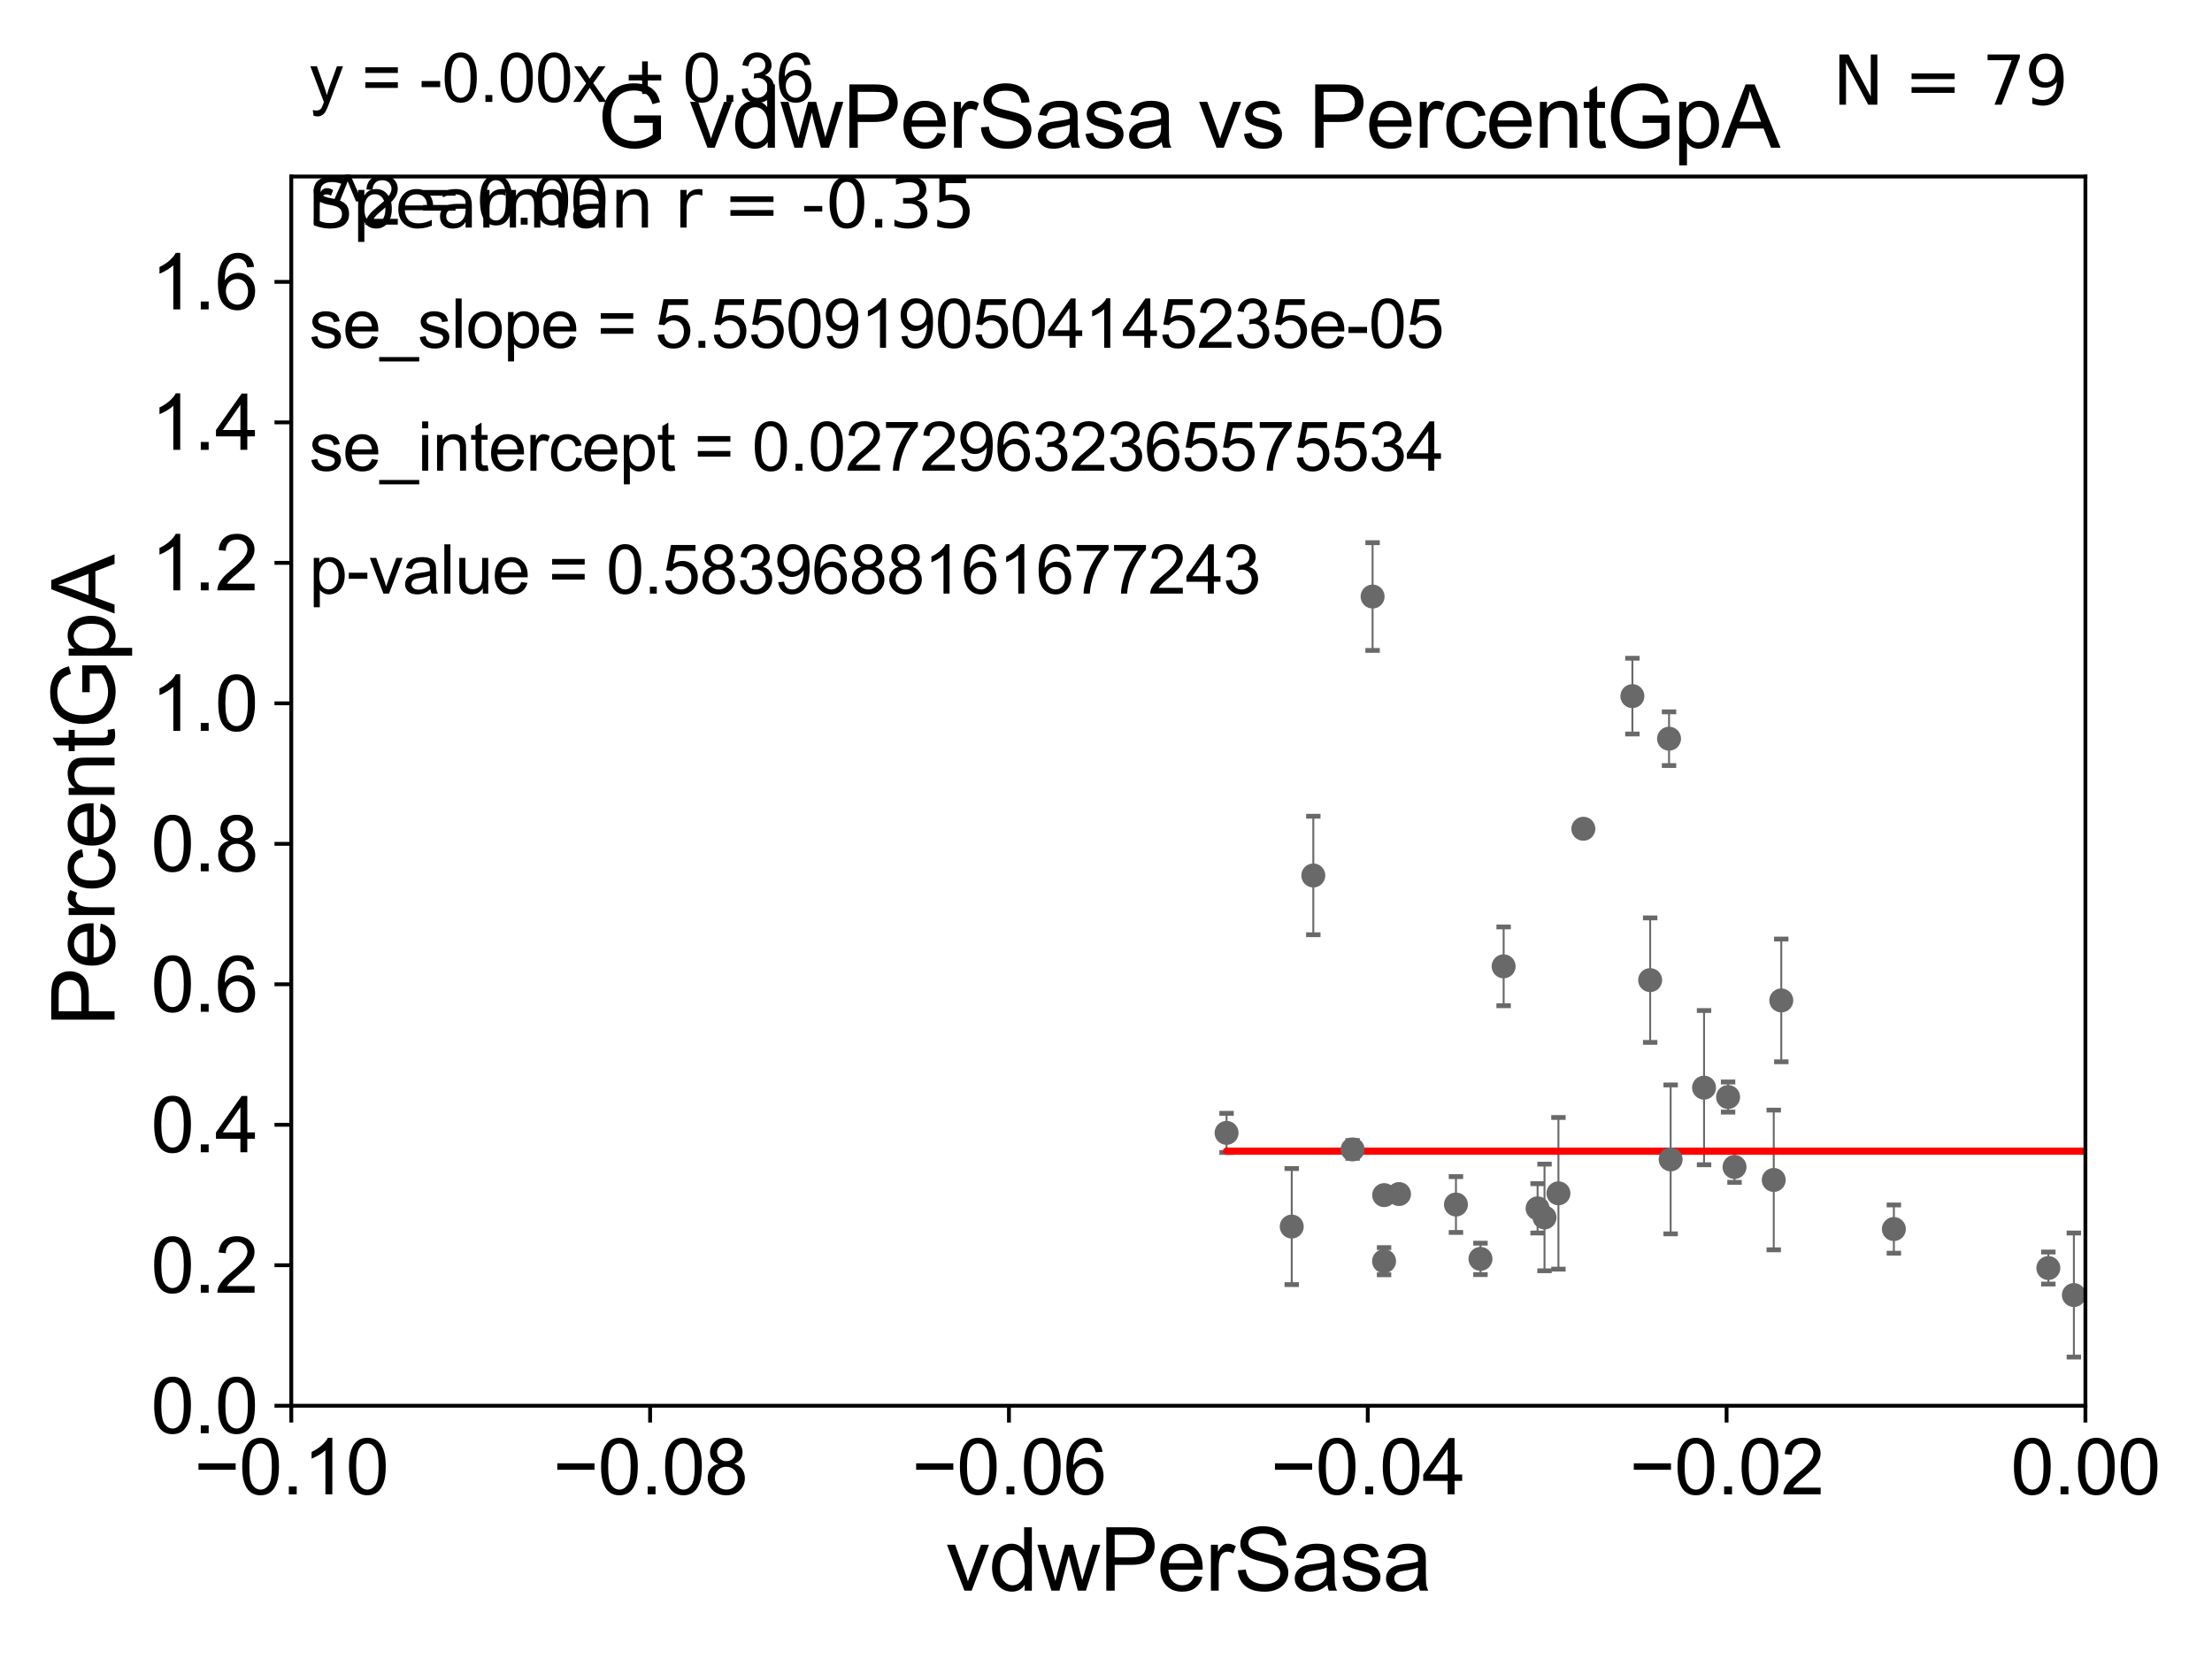 <?xml version="1.0" encoding="utf-8" standalone="no"?>
<!DOCTYPE svg PUBLIC "-//W3C//DTD SVG 1.1//EN"
  "http://www.w3.org/Graphics/SVG/1.1/DTD/svg11.dtd">
<svg xmlns:xlink="http://www.w3.org/1999/xlink" width="460.8pt" height="345.6pt" viewBox="0 0 460.8 345.6" xmlns="http://www.w3.org/2000/svg" version="1.1">
 <defs>
  <style type="text/css">*{stroke-linejoin: round; stroke-linecap: butt}</style>
 </defs>
 <g id="figure_1">
  <g id="patch_1">
   <path d="M 0 345.6 
L 460.8 345.6 
L 460.8 0 
L 0 0 
z
" style="fill: #ffffff"/>
  </g>
  <g id="axes_1">
   <g id="patch_2">
    <path d="M 60.68 292.84 
L 434.43 292.84 
L 434.43 36.775 
L 60.68 36.775 
z
" style="fill: #ffffff"/>
   </g>
   <g id="PathCollection_1">
    <defs>
     <path id="m4d597811ac" d="M 0 1.118 
C 0.297 1.118 0.581 1 0.791 0.791 
C 1 0.581 1.118 0.297 1.118 0 
C 1.118 -0.297 1 -0.581 0.791 -0.791 
C 0.581 -1 0.297 -1.118 0 -1.118 
C -0.297 -1.118 -0.581 -1 -0.791 -0.791 
C -1 -0.581 -1.118 -0.297 -1.118 0 
C -1.118 0.297 -1 0.581 -0.791 0.791 
C -0.581 1 -0.297 1.118 0 1.118 
z
" style="stroke: #696969"/>
    </defs>
    <g clip-path="url(#p5596b46fe8)">
     <use xlink:href="#m4d597811ac" x="361.333" y="243.098" style="fill: #696969; stroke: #696969"/>
     <use xlink:href="#m4d597811ac" x="3396.624" y="214.837" style="fill: #696969; stroke: #696969"/>
     <use xlink:href="#m4d597811ac" x="33178.6" y="217.979" style="fill: #696969; stroke: #696969"/>
     <use xlink:href="#m4d597811ac" x="33178.6" y="239.015" style="fill: #696969; stroke: #696969"/>
     <use xlink:href="#m4d597811ac" x="2586.263" y="238.785" style="fill: #696969; stroke: #696969"/>
     <use xlink:href="#m4d597811ac" x="33178.6" y="247.024" style="fill: #696969; stroke: #696969"/>
     <use xlink:href="#m4d597811ac" x="33178.6" y="269.606" style="fill: #696969; stroke: #696969"/>
     <use xlink:href="#m4d597811ac" x="432.026" y="269.78" style="fill: #696969; stroke: #696969"/>
     <use xlink:href="#m4d597811ac" x="500.795" y="256.984" style="fill: #696969; stroke: #696969"/>
     <use xlink:href="#m4d597811ac" x="255.515" y="235.999" style="fill: #696969; stroke: #696969"/>
     <use xlink:href="#m4d597811ac" x="551.305" y="248.878" style="fill: #696969; stroke: #696969"/>
     <use xlink:href="#m4d597811ac" x="9361.749" y="267.136" style="fill: #696969; stroke: #696969"/>
     <use xlink:href="#m4d597811ac" x="519.776" y="265.72" style="fill: #696969; stroke: #696969"/>
     <use xlink:href="#m4d597811ac" x="1137.804" y="266.286" style="fill: #696969; stroke: #696969"/>
     <use xlink:href="#m4d597811ac" x="783.01" y="255.601" style="fill: #696969; stroke: #696969"/>
     <use xlink:href="#m4d597811ac" x="570.371" y="255.294" style="fill: #696969; stroke: #696969"/>
     <use xlink:href="#m4d597811ac" x="354.984" y="226.576" style="fill: #696969; stroke: #696969"/>
     <use xlink:href="#m4d597811ac" x="438.106" y="248.303" style="fill: #696969; stroke: #696969"/>
     <use xlink:href="#m4d597811ac" x="554.219" y="258.495" style="fill: #696969; stroke: #696969"/>
     <use xlink:href="#m4d597811ac" x="288.346" y="248.964" style="fill: #696969; stroke: #696969"/>
     <use xlink:href="#m4d597811ac" x="426.705" y="264.156" style="fill: #696969; stroke: #696969"/>
     <use xlink:href="#m4d597811ac" x="1409.671" y="259.85" style="fill: #696969; stroke: #696969"/>
     <use xlink:href="#m4d597811ac" x="329.841" y="172.647" style="fill: #696969; stroke: #696969"/>
     <use xlink:href="#m4d597811ac" x="701.884" y="177.251" style="fill: #696969; stroke: #696969"/>
     <use xlink:href="#m4d597811ac" x="285.937" y="124.27" style="fill: #696969; stroke: #696969"/>
     <use xlink:href="#m4d597811ac" x="308.41" y="262.247" style="fill: #696969; stroke: #696969"/>
     <use xlink:href="#m4d597811ac" x="842.453" y="255.461" style="fill: #696969; stroke: #696969"/>
     <use xlink:href="#m4d597811ac" x="269.092" y="255.516" style="fill: #696969; stroke: #696969"/>
     <use xlink:href="#m4d597811ac" x="320.308" y="251.719" style="fill: #696969; stroke: #696969"/>
     <use xlink:href="#m4d597811ac" x="672.583" y="258.757" style="fill: #696969; stroke: #696969"/>
     <use xlink:href="#m4d597811ac" x="347.691" y="153.884" style="fill: #696969; stroke: #696969"/>
     <use xlink:href="#m4d597811ac" x="291.442" y="248.741" style="fill: #696969; stroke: #696969"/>
     <use xlink:href="#m4d597811ac" x="369.504" y="245.805" style="fill: #696969; stroke: #696969"/>
     <use xlink:href="#m4d597811ac" x="1323.354" y="273.868" style="fill: #696969; stroke: #696969"/>
     <use xlink:href="#m4d597811ac" x="1223.226" y="240.802" style="fill: #696969; stroke: #696969"/>
     <use xlink:href="#m4d597811ac" x="273.587" y="182.377" style="fill: #696969; stroke: #696969"/>
     <use xlink:href="#m4d597811ac" x="9239.172" y="188.992" style="fill: #696969; stroke: #696969"/>
     <use xlink:href="#m4d597811ac" x="515.315" y="254.178" style="fill: #696969; stroke: #696969"/>
     <use xlink:href="#m4d597811ac" x="529.142" y="252.556" style="fill: #696969; stroke: #696969"/>
     <use xlink:href="#m4d597811ac" x="313.235" y="201.305" style="fill: #696969; stroke: #696969"/>
     <use xlink:href="#m4d597811ac" x="530.926" y="256.499" style="fill: #696969; stroke: #696969"/>
     <use xlink:href="#m4d597811ac" x="18799.736" y="180.884" style="fill: #696969; stroke: #696969"/>
     <use xlink:href="#m4d597811ac" x="340.057" y="145.017" style="fill: #696969; stroke: #696969"/>
     <use xlink:href="#m4d597811ac" x="21879.995" y="170.644" style="fill: #696969; stroke: #696969"/>
     <use xlink:href="#m4d597811ac" x="1775.048" y="268.461" style="fill: #696969; stroke: #696969"/>
     <use xlink:href="#m4d597811ac" x="855.173" y="258.056" style="fill: #696969; stroke: #696969"/>
     <use xlink:href="#m4d597811ac" x="348.026" y="241.523" style="fill: #696969; stroke: #696969"/>
     <use xlink:href="#m4d597811ac" x="33178.6" y="241.536" style="fill: #696969; stroke: #696969"/>
     <use xlink:href="#m4d597811ac" x="33178.6" y="264.116" style="fill: #696969; stroke: #696969"/>
     <use xlink:href="#m4d597811ac" x="8390.07" y="264.146" style="fill: #696969; stroke: #696969"/>
     <use xlink:href="#m4d597811ac" x="1013.122" y="145.405" style="fill: #696969; stroke: #696969"/>
     <use xlink:href="#m4d597811ac" x="33178.6" y="146.695" style="fill: #696969; stroke: #696969"/>
     <use xlink:href="#m4d597811ac" x="33178.6" y="248.903" style="fill: #696969; stroke: #696969"/>
     <use xlink:href="#m4d597811ac" x="324.65" y="248.588" style="fill: #696969; stroke: #696969"/>
     <use xlink:href="#m4d597811ac" x="542.85" y="163.969" style="fill: #696969; stroke: #696969"/>
     <use xlink:href="#m4d597811ac" x="972.966" y="271.795" style="fill: #696969; stroke: #696969"/>
     <use xlink:href="#m4d597811ac" x="321.751" y="253.619" style="fill: #696969; stroke: #696969"/>
     <use xlink:href="#m4d597811ac" x="2128.268" y="257.277" style="fill: #696969; stroke: #696969"/>
     <use xlink:href="#m4d597811ac" x="33178.6" y="257.842" style="fill: #696969; stroke: #696969"/>
     <use xlink:href="#m4d597811ac" x="33178.6" y="270.24" style="fill: #696969; stroke: #696969"/>
     <use xlink:href="#m4d597811ac" x="23199.341" y="270.344" style="fill: #696969; stroke: #696969"/>
     <use xlink:href="#m4d597811ac" x="803.524" y="248.255" style="fill: #696969; stroke: #696969"/>
     <use xlink:href="#m4d597811ac" x="1037.906" y="250.581" style="fill: #696969; stroke: #696969"/>
     <use xlink:href="#m4d597811ac" x="288.326" y="262.729" style="fill: #696969; stroke: #696969"/>
     <use xlink:href="#m4d597811ac" x="1510.613" y="270.162" style="fill: #696969; stroke: #696969"/>
     <use xlink:href="#m4d597811ac" x="33178.6" y="253.433" style="fill: #696969; stroke: #696969"/>
     <use xlink:href="#m4d597811ac" x="33178.6" y="252.248" style="fill: #696969; stroke: #696969"/>
     <use xlink:href="#m4d597811ac" x="441.112" y="251.717" style="fill: #696969; stroke: #696969"/>
     <use xlink:href="#m4d597811ac" x="371.073" y="208.407" style="fill: #696969; stroke: #696969"/>
     <use xlink:href="#m4d597811ac" x="456.59" y="242.882" style="fill: #696969; stroke: #696969"/>
     <use xlink:href="#m4d597811ac" x="821.899" y="246.482" style="fill: #696969; stroke: #696969"/>
     <use xlink:href="#m4d597811ac" x="33178.6" y="269.566" style="fill: #696969; stroke: #696969"/>
     <use xlink:href="#m4d597811ac" x="33178.6" y="270.368" style="fill: #696969; stroke: #696969"/>
     <use xlink:href="#m4d597811ac" x="303.302" y="250.925" style="fill: #696969; stroke: #696969"/>
     <use xlink:href="#m4d597811ac" x="1160.465" y="274.495" style="fill: #696969; stroke: #696969"/>
     <use xlink:href="#m4d597811ac" x="281.773" y="239.442" style="fill: #696969; stroke: #696969"/>
     <use xlink:href="#m4d597811ac" x="1192.419" y="259.868" style="fill: #696969; stroke: #696969"/>
     <use xlink:href="#m4d597811ac" x="394.529" y="256.035" style="fill: #696969; stroke: #696969"/>
     <use xlink:href="#m4d597811ac" x="457.919" y="262.593" style="fill: #696969; stroke: #696969"/>
     <use xlink:href="#m4d597811ac" x="5973.367" y="258.335" style="fill: #696969; stroke: #696969"/>
     <use xlink:href="#m4d597811ac" x="709.5" y="262.115" style="fill: #696969; stroke: #696969"/>
     <use xlink:href="#m4d597811ac" x="33178.6" y="262.083" style="fill: #696969; stroke: #696969"/>
     <use xlink:href="#m4d597811ac" x="33178.6" y="251.869" style="fill: #696969; stroke: #696969"/>
     <use xlink:href="#m4d597811ac" x="774.156" y="251.853" style="fill: #696969; stroke: #696969"/>
     <use xlink:href="#m4d597811ac" x="359.991" y="228.533" style="fill: #696969; stroke: #696969"/>
     <use xlink:href="#m4d597811ac" x="343.757" y="204.178" style="fill: #696969; stroke: #696969"/>
    </g>
   </g>
   <g id="matplotlib.axis_1">
    <g id="xtick_1">
     <g id="line2d_1">
      <defs>
       <path id="mf84a335c80" d="M 0 0 
L 0 3.5 
" style="stroke: #000000; stroke-width: 0.8"/>
      </defs>
      <g>
       <use xlink:href="#mf84a335c80" x="60.68" y="292.84" style="stroke: #000000; stroke-width: 0.8"/>
      </g>
     </g>
     <g id="text_1">
      <!-- −0.10 -->
      <g transform="translate(40.439 311.293)scale(0.16 -0.16)">
       <defs>
        <path id="ArialMT-2212" d="M 3381 1997 
L 356 1997 
L 356 2522 
L 3381 2522 
L 3381 1997 
z
" transform="scale(0.016)"/>
        <path id="ArialMT-30" d="M 266 2259 
Q 266 3072 433 3567 
Q 600 4063 929 4331 
Q 1259 4600 1759 4600 
Q 2128 4600 2406 4451 
Q 2684 4303 2865 4023 
Q 3047 3744 3150 3342 
Q 3253 2941 3253 2259 
Q 3253 1453 3087 958 
Q 2922 463 2592 192 
Q 2263 -78 1759 -78 
Q 1097 -78 719 397 
Q 266 969 266 2259 
z
M 844 2259 
Q 844 1131 1108 757 
Q 1372 384 1759 384 
Q 2147 384 2411 759 
Q 2675 1134 2675 2259 
Q 2675 3391 2411 3762 
Q 2147 4134 1753 4134 
Q 1366 4134 1134 3806 
Q 844 3388 844 2259 
z
" transform="scale(0.016)"/>
        <path id="ArialMT-2e" d="M 581 0 
L 581 641 
L 1222 641 
L 1222 0 
L 581 0 
z
" transform="scale(0.016)"/>
        <path id="ArialMT-31" d="M 2384 0 
L 1822 0 
L 1822 3584 
Q 1619 3391 1289 3197 
Q 959 3003 697 2906 
L 697 3450 
Q 1169 3672 1522 3987 
Q 1875 4303 2022 4600 
L 2384 4600 
L 2384 0 
z
" transform="scale(0.016)"/>
       </defs>
       <use xlink:href="#ArialMT-2212"/>
       <use xlink:href="#ArialMT-30" x="58.398"/>
       <use xlink:href="#ArialMT-2e" x="114.014"/>
       <use xlink:href="#ArialMT-31" x="141.797"/>
       <use xlink:href="#ArialMT-30" x="197.412"/>
      </g>
     </g>
    </g>
    <g id="xtick_2">
     <g id="line2d_2">
      <g>
       <use xlink:href="#mf84a335c80" x="135.43" y="292.84" style="stroke: #000000; stroke-width: 0.8"/>
      </g>
     </g>
     <g id="text_2">
      <!-- −0.08 -->
      <g transform="translate(115.189 311.293)scale(0.16 -0.16)">
       <defs>
        <path id="ArialMT-38" d="M 1131 2484 
Q 781 2613 612 2850 
Q 444 3088 444 3419 
Q 444 3919 803 4259 
Q 1163 4600 1759 4600 
Q 2359 4600 2725 4251 
Q 3091 3903 3091 3403 
Q 3091 3084 2923 2848 
Q 2756 2613 2416 2484 
Q 2838 2347 3058 2040 
Q 3278 1734 3278 1309 
Q 3278 722 2862 322 
Q 2447 -78 1769 -78 
Q 1091 -78 675 323 
Q 259 725 259 1325 
Q 259 1772 486 2073 
Q 713 2375 1131 2484 
z
M 1019 3438 
Q 1019 3113 1228 2906 
Q 1438 2700 1772 2700 
Q 2097 2700 2305 2904 
Q 2513 3109 2513 3406 
Q 2513 3716 2298 3927 
Q 2084 4138 1766 4138 
Q 1444 4138 1231 3931 
Q 1019 3725 1019 3438 
z
M 838 1322 
Q 838 1081 952 856 
Q 1066 631 1291 507 
Q 1516 384 1775 384 
Q 2178 384 2440 643 
Q 2703 903 2703 1303 
Q 2703 1709 2433 1975 
Q 2163 2241 1756 2241 
Q 1359 2241 1098 1978 
Q 838 1716 838 1322 
z
" transform="scale(0.016)"/>
       </defs>
       <use xlink:href="#ArialMT-2212"/>
       <use xlink:href="#ArialMT-30" x="58.398"/>
       <use xlink:href="#ArialMT-2e" x="114.014"/>
       <use xlink:href="#ArialMT-30" x="141.797"/>
       <use xlink:href="#ArialMT-38" x="197.412"/>
      </g>
     </g>
    </g>
    <g id="xtick_3">
     <g id="line2d_3">
      <g>
       <use xlink:href="#mf84a335c80" x="210.18" y="292.84" style="stroke: #000000; stroke-width: 0.8"/>
      </g>
     </g>
     <g id="text_3">
      <!-- −0.06 -->
      <g transform="translate(189.939 311.293)scale(0.16 -0.16)">
       <defs>
        <path id="ArialMT-36" d="M 3184 3459 
L 2625 3416 
Q 2550 3747 2413 3897 
Q 2184 4138 1850 4138 
Q 1581 4138 1378 3988 
Q 1113 3794 959 3422 
Q 806 3050 800 2363 
Q 1003 2672 1297 2822 
Q 1591 2972 1913 2972 
Q 2475 2972 2870 2558 
Q 3266 2144 3266 1488 
Q 3266 1056 3080 686 
Q 2894 316 2569 119 
Q 2244 -78 1831 -78 
Q 1128 -78 684 439 
Q 241 956 241 2144 
Q 241 3472 731 4075 
Q 1159 4600 1884 4600 
Q 2425 4600 2770 4297 
Q 3116 3994 3184 3459 
z
M 888 1484 
Q 888 1194 1011 928 
Q 1134 663 1356 523 
Q 1578 384 1822 384 
Q 2178 384 2434 671 
Q 2691 959 2691 1453 
Q 2691 1928 2437 2201 
Q 2184 2475 1800 2475 
Q 1419 2475 1153 2201 
Q 888 1928 888 1484 
z
" transform="scale(0.016)"/>
       </defs>
       <use xlink:href="#ArialMT-2212"/>
       <use xlink:href="#ArialMT-30" x="58.398"/>
       <use xlink:href="#ArialMT-2e" x="114.014"/>
       <use xlink:href="#ArialMT-30" x="141.797"/>
       <use xlink:href="#ArialMT-36" x="197.412"/>
      </g>
     </g>
    </g>
    <g id="xtick_4">
     <g id="line2d_4">
      <g>
       <use xlink:href="#mf84a335c80" x="284.93" y="292.84" style="stroke: #000000; stroke-width: 0.8"/>
      </g>
     </g>
     <g id="text_4">
      <!-- −0.04 -->
      <g transform="translate(264.689 311.293)scale(0.16 -0.16)">
       <defs>
        <path id="ArialMT-34" d="M 2069 0 
L 2069 1097 
L 81 1097 
L 81 1613 
L 2172 4581 
L 2631 4581 
L 2631 1613 
L 3250 1613 
L 3250 1097 
L 2631 1097 
L 2631 0 
L 2069 0 
z
M 2069 1613 
L 2069 3678 
L 634 1613 
L 2069 1613 
z
" transform="scale(0.016)"/>
       </defs>
       <use xlink:href="#ArialMT-2212"/>
       <use xlink:href="#ArialMT-30" x="58.398"/>
       <use xlink:href="#ArialMT-2e" x="114.014"/>
       <use xlink:href="#ArialMT-30" x="141.797"/>
       <use xlink:href="#ArialMT-34" x="197.412"/>
      </g>
     </g>
    </g>
    <g id="xtick_5">
     <g id="line2d_5">
      <g>
       <use xlink:href="#mf84a335c80" x="359.68" y="292.84" style="stroke: #000000; stroke-width: 0.8"/>
      </g>
     </g>
     <g id="text_5">
      <!-- −0.02 -->
      <g transform="translate(339.439 311.293)scale(0.16 -0.16)">
       <defs>
        <path id="ArialMT-32" d="M 3222 541 
L 3222 0 
L 194 0 
Q 188 203 259 391 
Q 375 700 629 1000 
Q 884 1300 1366 1694 
Q 2113 2306 2375 2664 
Q 2638 3022 2638 3341 
Q 2638 3675 2398 3904 
Q 2159 4134 1775 4134 
Q 1369 4134 1125 3890 
Q 881 3647 878 3216 
L 300 3275 
Q 359 3922 746 4261 
Q 1134 4600 1788 4600 
Q 2447 4600 2831 4234 
Q 3216 3869 3216 3328 
Q 3216 3053 3103 2787 
Q 2991 2522 2730 2228 
Q 2469 1934 1863 1422 
Q 1356 997 1212 845 
Q 1069 694 975 541 
L 3222 541 
z
" transform="scale(0.016)"/>
       </defs>
       <use xlink:href="#ArialMT-2212"/>
       <use xlink:href="#ArialMT-30" x="58.398"/>
       <use xlink:href="#ArialMT-2e" x="114.014"/>
       <use xlink:href="#ArialMT-30" x="141.797"/>
       <use xlink:href="#ArialMT-32" x="197.412"/>
      </g>
     </g>
    </g>
    <g id="xtick_6">
     <g id="line2d_6">
      <g>
       <use xlink:href="#mf84a335c80" x="434.43" y="292.84" style="stroke: #000000; stroke-width: 0.8"/>
      </g>
     </g>
     <g id="text_6">
      <!-- 0.00 -->
      <g transform="translate(418.861 311.293)scale(0.16 -0.16)">
       <use xlink:href="#ArialMT-30"/>
       <use xlink:href="#ArialMT-2e" x="55.615"/>
       <use xlink:href="#ArialMT-30" x="83.398"/>
       <use xlink:href="#ArialMT-30" x="139.014"/>
      </g>
     </g>
    </g>
    <g id="text_7">
     <!-- vdwPerSasa -->
     <g transform="translate(197.033 331.357)scale(0.18 -0.18)">
      <defs>
       <path id="ArialMT-76" d="M 1344 0 
L 81 3319 
L 675 3319 
L 1388 1331 
Q 1503 1009 1600 663 
Q 1675 925 1809 1294 
L 2547 3319 
L 3125 3319 
L 1869 0 
L 1344 0 
z
" transform="scale(0.016)"/>
       <path id="ArialMT-64" d="M 2575 0 
L 2575 419 
Q 2259 -75 1647 -75 
Q 1250 -75 917 144 
Q 584 363 401 755 
Q 219 1147 219 1656 
Q 219 2153 384 2558 
Q 550 2963 881 3178 
Q 1213 3394 1622 3394 
Q 1922 3394 2156 3267 
Q 2391 3141 2538 2938 
L 2538 4581 
L 3097 4581 
L 3097 0 
L 2575 0 
z
M 797 1656 
Q 797 1019 1065 703 
Q 1334 388 1700 388 
Q 2069 388 2326 689 
Q 2584 991 2584 1609 
Q 2584 2291 2321 2609 
Q 2059 2928 1675 2928 
Q 1300 2928 1048 2622 
Q 797 2316 797 1656 
z
" transform="scale(0.016)"/>
       <path id="ArialMT-77" d="M 1034 0 
L 19 3319 
L 600 3319 
L 1128 1403 
L 1325 691 
Q 1338 744 1497 1375 
L 2025 3319 
L 2603 3319 
L 3100 1394 
L 3266 759 
L 3456 1400 
L 4025 3319 
L 4572 3319 
L 3534 0 
L 2950 0 
L 2422 1988 
L 2294 2553 
L 1622 0 
L 1034 0 
z
" transform="scale(0.016)"/>
       <path id="ArialMT-50" d="M 494 0 
L 494 4581 
L 2222 4581 
Q 2678 4581 2919 4538 
Q 3256 4481 3484 4323 
Q 3713 4166 3852 3881 
Q 3991 3597 3991 3256 
Q 3991 2672 3619 2267 
Q 3247 1863 2275 1863 
L 1100 1863 
L 1100 0 
L 494 0 
z
M 1100 2403 
L 2284 2403 
Q 2872 2403 3119 2622 
Q 3366 2841 3366 3238 
Q 3366 3525 3220 3729 
Q 3075 3934 2838 4000 
Q 2684 4041 2272 4041 
L 1100 4041 
L 1100 2403 
z
" transform="scale(0.016)"/>
       <path id="ArialMT-65" d="M 2694 1069 
L 3275 997 
Q 3138 488 2766 206 
Q 2394 -75 1816 -75 
Q 1088 -75 661 373 
Q 234 822 234 1631 
Q 234 2469 665 2931 
Q 1097 3394 1784 3394 
Q 2450 3394 2872 2941 
Q 3294 2488 3294 1666 
Q 3294 1616 3291 1516 
L 816 1516 
Q 847 969 1125 678 
Q 1403 388 1819 388 
Q 2128 388 2347 550 
Q 2566 713 2694 1069 
z
M 847 1978 
L 2700 1978 
Q 2663 2397 2488 2606 
Q 2219 2931 1791 2931 
Q 1403 2931 1139 2672 
Q 875 2413 847 1978 
z
" transform="scale(0.016)"/>
       <path id="ArialMT-72" d="M 416 0 
L 416 3319 
L 922 3319 
L 922 2816 
Q 1116 3169 1280 3281 
Q 1444 3394 1641 3394 
Q 1925 3394 2219 3213 
L 2025 2691 
Q 1819 2813 1613 2813 
Q 1428 2813 1281 2702 
Q 1134 2591 1072 2394 
Q 978 2094 978 1738 
L 978 0 
L 416 0 
z
" transform="scale(0.016)"/>
       <path id="ArialMT-53" d="M 288 1472 
L 859 1522 
Q 900 1178 1048 958 
Q 1197 738 1509 602 
Q 1822 466 2213 466 
Q 2559 466 2825 569 
Q 3091 672 3220 851 
Q 3350 1031 3350 1244 
Q 3350 1459 3225 1620 
Q 3100 1781 2813 1891 
Q 2628 1963 1997 2114 
Q 1366 2266 1113 2400 
Q 784 2572 623 2826 
Q 463 3081 463 3397 
Q 463 3744 659 4045 
Q 856 4347 1234 4503 
Q 1613 4659 2075 4659 
Q 2584 4659 2973 4495 
Q 3363 4331 3572 4012 
Q 3781 3694 3797 3291 
L 3216 3247 
Q 3169 3681 2898 3903 
Q 2628 4125 2100 4125 
Q 1550 4125 1298 3923 
Q 1047 3722 1047 3438 
Q 1047 3191 1225 3031 
Q 1400 2872 2139 2705 
Q 2878 2538 3153 2413 
Q 3553 2228 3743 1945 
Q 3934 1663 3934 1294 
Q 3934 928 3725 604 
Q 3516 281 3123 101 
Q 2731 -78 2241 -78 
Q 1619 -78 1198 103 
Q 778 284 539 648 
Q 300 1013 288 1472 
z
" transform="scale(0.016)"/>
       <path id="ArialMT-61" d="M 2588 409 
Q 2275 144 1986 34 
Q 1697 -75 1366 -75 
Q 819 -75 525 192 
Q 231 459 231 875 
Q 231 1119 342 1320 
Q 453 1522 633 1644 
Q 813 1766 1038 1828 
Q 1203 1872 1538 1913 
Q 2219 1994 2541 2106 
Q 2544 2222 2544 2253 
Q 2544 2597 2384 2738 
Q 2169 2928 1744 2928 
Q 1347 2928 1158 2789 
Q 969 2650 878 2297 
L 328 2372 
Q 403 2725 575 2942 
Q 747 3159 1072 3276 
Q 1397 3394 1825 3394 
Q 2250 3394 2515 3294 
Q 2781 3194 2906 3042 
Q 3031 2891 3081 2659 
Q 3109 2516 3109 2141 
L 3109 1391 
Q 3109 606 3145 398 
Q 3181 191 3288 0 
L 2700 0 
Q 2613 175 2588 409 
z
M 2541 1666 
Q 2234 1541 1622 1453 
Q 1275 1403 1131 1340 
Q 988 1278 909 1158 
Q 831 1038 831 891 
Q 831 666 1001 516 
Q 1172 366 1500 366 
Q 1825 366 2078 508 
Q 2331 650 2450 897 
Q 2541 1088 2541 1459 
L 2541 1666 
z
" transform="scale(0.016)"/>
       <path id="ArialMT-73" d="M 197 991 
L 753 1078 
Q 800 744 1014 566 
Q 1228 388 1613 388 
Q 2000 388 2187 545 
Q 2375 703 2375 916 
Q 2375 1106 2209 1216 
Q 2094 1291 1634 1406 
Q 1016 1563 777 1677 
Q 538 1791 414 1992 
Q 291 2194 291 2438 
Q 291 2659 392 2848 
Q 494 3038 669 3163 
Q 800 3259 1026 3326 
Q 1253 3394 1513 3394 
Q 1903 3394 2198 3281 
Q 2494 3169 2634 2976 
Q 2775 2784 2828 2463 
L 2278 2388 
Q 2241 2644 2061 2787 
Q 1881 2931 1553 2931 
Q 1166 2931 1000 2803 
Q 834 2675 834 2503 
Q 834 2394 903 2306 
Q 972 2216 1119 2156 
Q 1203 2125 1616 2013 
Q 2213 1853 2448 1751 
Q 2684 1650 2818 1456 
Q 2953 1263 2953 975 
Q 2953 694 2789 445 
Q 2625 197 2315 61 
Q 2006 -75 1616 -75 
Q 969 -75 630 194 
Q 291 463 197 991 
z
" transform="scale(0.016)"/>
      </defs>
      <use xlink:href="#ArialMT-76"/>
      <use xlink:href="#ArialMT-64" x="50"/>
      <use xlink:href="#ArialMT-77" x="105.615"/>
      <use xlink:href="#ArialMT-50" x="177.832"/>
      <use xlink:href="#ArialMT-65" x="244.531"/>
      <use xlink:href="#ArialMT-72" x="300.146"/>
      <use xlink:href="#ArialMT-53" x="333.447"/>
      <use xlink:href="#ArialMT-61" x="400.146"/>
      <use xlink:href="#ArialMT-73" x="455.762"/>
      <use xlink:href="#ArialMT-61" x="505.762"/>
     </g>
    </g>
   </g>
   <g id="matplotlib.axis_2">
    <g id="ytick_1">
     <g id="line2d_7">
      <defs>
       <path id="m4aa590c0db" d="M 0 0 
L -3.5 0 
" style="stroke: #000000; stroke-width: 0.8"/>
      </defs>
      <g>
       <use xlink:href="#m4aa590c0db" x="60.68" y="292.84" style="stroke: #000000; stroke-width: 0.8"/>
      </g>
     </g>
     <g id="text_8">
      <!-- 0.0 -->
      <g transform="translate(31.44 298.566)scale(0.16 -0.16)">
       <use xlink:href="#ArialMT-30"/>
       <use xlink:href="#ArialMT-2e" x="55.615"/>
       <use xlink:href="#ArialMT-30" x="83.398"/>
      </g>
     </g>
    </g>
    <g id="ytick_2">
     <g id="line2d_8">
      <g>
       <use xlink:href="#m4aa590c0db" x="60.68" y="263.575" style="stroke: #000000; stroke-width: 0.8"/>
      </g>
     </g>
     <g id="text_9">
      <!-- 0.2 -->
      <g transform="translate(31.44 269.302)scale(0.16 -0.16)">
       <use xlink:href="#ArialMT-30"/>
       <use xlink:href="#ArialMT-2e" x="55.615"/>
       <use xlink:href="#ArialMT-32" x="83.398"/>
      </g>
     </g>
    </g>
    <g id="ytick_3">
     <g id="line2d_9">
      <g>
       <use xlink:href="#m4aa590c0db" x="60.68" y="234.311" style="stroke: #000000; stroke-width: 0.8"/>
      </g>
     </g>
     <g id="text_10">
      <!-- 0.4 -->
      <g transform="translate(31.44 240.037)scale(0.16 -0.16)">
       <use xlink:href="#ArialMT-30"/>
       <use xlink:href="#ArialMT-2e" x="55.615"/>
       <use xlink:href="#ArialMT-34" x="83.398"/>
      </g>
     </g>
    </g>
    <g id="ytick_4">
     <g id="line2d_10">
      <g>
       <use xlink:href="#m4aa590c0db" x="60.68" y="205.046" style="stroke: #000000; stroke-width: 0.8"/>
      </g>
     </g>
     <g id="text_11">
      <!-- 0.6 -->
      <g transform="translate(31.44 210.772)scale(0.16 -0.16)">
       <use xlink:href="#ArialMT-30"/>
       <use xlink:href="#ArialMT-2e" x="55.615"/>
       <use xlink:href="#ArialMT-36" x="83.398"/>
      </g>
     </g>
    </g>
    <g id="ytick_5">
     <g id="line2d_11">
      <g>
       <use xlink:href="#m4aa590c0db" x="60.68" y="175.782" style="stroke: #000000; stroke-width: 0.8"/>
      </g>
     </g>
     <g id="text_12">
      <!-- 0.8 -->
      <g transform="translate(31.44 181.508)scale(0.16 -0.16)">
       <use xlink:href="#ArialMT-30"/>
       <use xlink:href="#ArialMT-2e" x="55.615"/>
       <use xlink:href="#ArialMT-38" x="83.398"/>
      </g>
     </g>
    </g>
    <g id="ytick_6">
     <g id="line2d_12">
      <g>
       <use xlink:href="#m4aa590c0db" x="60.68" y="146.517" style="stroke: #000000; stroke-width: 0.8"/>
      </g>
     </g>
     <g id="text_13">
      <!-- 1.0 -->
      <g transform="translate(31.44 152.243)scale(0.16 -0.16)">
       <use xlink:href="#ArialMT-31"/>
       <use xlink:href="#ArialMT-2e" x="55.615"/>
       <use xlink:href="#ArialMT-30" x="83.398"/>
      </g>
     </g>
    </g>
    <g id="ytick_7">
     <g id="line2d_13">
      <g>
       <use xlink:href="#m4aa590c0db" x="60.68" y="117.252" style="stroke: #000000; stroke-width: 0.8"/>
      </g>
     </g>
     <g id="text_14">
      <!-- 1.2 -->
      <g transform="translate(31.44 122.979)scale(0.16 -0.16)">
       <use xlink:href="#ArialMT-31"/>
       <use xlink:href="#ArialMT-2e" x="55.615"/>
       <use xlink:href="#ArialMT-32" x="83.398"/>
      </g>
     </g>
    </g>
    <g id="ytick_8">
     <g id="line2d_14">
      <g>
       <use xlink:href="#m4aa590c0db" x="60.68" y="87.988" style="stroke: #000000; stroke-width: 0.8"/>
      </g>
     </g>
     <g id="text_15">
      <!-- 1.4 -->
      <g transform="translate(31.44 93.714)scale(0.16 -0.16)">
       <use xlink:href="#ArialMT-31"/>
       <use xlink:href="#ArialMT-2e" x="55.615"/>
       <use xlink:href="#ArialMT-34" x="83.398"/>
      </g>
     </g>
    </g>
    <g id="ytick_9">
     <g id="line2d_15">
      <g>
       <use xlink:href="#m4aa590c0db" x="60.68" y="58.723" style="stroke: #000000; stroke-width: 0.8"/>
      </g>
     </g>
     <g id="text_16">
      <!-- 1.6 -->
      <g transform="translate(31.44 64.45)scale(0.16 -0.16)">
       <use xlink:href="#ArialMT-31"/>
       <use xlink:href="#ArialMT-2e" x="55.615"/>
       <use xlink:href="#ArialMT-36" x="83.398"/>
      </g>
     </g>
    </g>
    <g id="text_17">
     <!-- PercentGpA -->
     <g transform="translate(23.863 213.831)rotate(-90)scale(0.18 -0.18)">
      <defs>
       <path id="ArialMT-63" d="M 2588 1216 
L 3141 1144 
Q 3050 572 2676 248 
Q 2303 -75 1759 -75 
Q 1078 -75 664 370 
Q 250 816 250 1647 
Q 250 2184 428 2587 
Q 606 2991 970 3192 
Q 1334 3394 1763 3394 
Q 2303 3394 2647 3120 
Q 2991 2847 3088 2344 
L 2541 2259 
Q 2463 2594 2264 2762 
Q 2066 2931 1784 2931 
Q 1359 2931 1093 2626 
Q 828 2322 828 1663 
Q 828 994 1084 691 
Q 1341 388 1753 388 
Q 2084 388 2306 591 
Q 2528 794 2588 1216 
z
" transform="scale(0.016)"/>
       <path id="ArialMT-6e" d="M 422 0 
L 422 3319 
L 928 3319 
L 928 2847 
Q 1294 3394 1984 3394 
Q 2284 3394 2536 3286 
Q 2788 3178 2913 3003 
Q 3038 2828 3088 2588 
Q 3119 2431 3119 2041 
L 3119 0 
L 2556 0 
L 2556 2019 
Q 2556 2363 2490 2533 
Q 2425 2703 2258 2804 
Q 2091 2906 1866 2906 
Q 1506 2906 1245 2678 
Q 984 2450 984 1813 
L 984 0 
L 422 0 
z
" transform="scale(0.016)"/>
       <path id="ArialMT-74" d="M 1650 503 
L 1731 6 
Q 1494 -44 1306 -44 
Q 1000 -44 831 53 
Q 663 150 594 308 
Q 525 466 525 972 
L 525 2881 
L 113 2881 
L 113 3319 
L 525 3319 
L 525 4141 
L 1084 4478 
L 1084 3319 
L 1650 3319 
L 1650 2881 
L 1084 2881 
L 1084 941 
Q 1084 700 1114 631 
Q 1144 563 1211 522 
Q 1278 481 1403 481 
Q 1497 481 1650 503 
z
" transform="scale(0.016)"/>
       <path id="ArialMT-47" d="M 2638 1797 
L 2638 2334 
L 4578 2338 
L 4578 638 
Q 4131 281 3656 101 
Q 3181 -78 2681 -78 
Q 2006 -78 1454 211 
Q 903 500 622 1047 
Q 341 1594 341 2269 
Q 341 2938 620 3517 
Q 900 4097 1425 4378 
Q 1950 4659 2634 4659 
Q 3131 4659 3532 4498 
Q 3934 4338 4162 4050 
Q 4391 3763 4509 3300 
L 3963 3150 
Q 3859 3500 3706 3700 
Q 3553 3900 3268 4020 
Q 2984 4141 2638 4141 
Q 2222 4141 1919 4014 
Q 1616 3888 1430 3681 
Q 1244 3475 1141 3228 
Q 966 2803 966 2306 
Q 966 1694 1177 1281 
Q 1388 869 1791 669 
Q 2194 469 2647 469 
Q 3041 469 3416 620 
Q 3791 772 3984 944 
L 3984 1797 
L 2638 1797 
z
" transform="scale(0.016)"/>
       <path id="ArialMT-70" d="M 422 -1272 
L 422 3319 
L 934 3319 
L 934 2888 
Q 1116 3141 1344 3267 
Q 1572 3394 1897 3394 
Q 2322 3394 2647 3175 
Q 2972 2956 3137 2557 
Q 3303 2159 3303 1684 
Q 3303 1175 3120 767 
Q 2938 359 2589 142 
Q 2241 -75 1856 -75 
Q 1575 -75 1351 44 
Q 1128 163 984 344 
L 984 -1272 
L 422 -1272 
z
M 931 1641 
Q 931 1000 1190 694 
Q 1450 388 1819 388 
Q 2194 388 2461 705 
Q 2728 1022 2728 1688 
Q 2728 2322 2467 2637 
Q 2206 2953 1844 2953 
Q 1484 2953 1207 2617 
Q 931 2281 931 1641 
z
" transform="scale(0.016)"/>
       <path id="ArialMT-41" d="M -9 0 
L 1750 4581 
L 2403 4581 
L 4278 0 
L 3588 0 
L 3053 1388 
L 1138 1388 
L 634 0 
L -9 0 
z
M 1313 1881 
L 2866 1881 
L 2388 3150 
Q 2169 3728 2063 4100 
Q 1975 3659 1816 3225 
L 1313 1881 
z
" transform="scale(0.016)"/>
      </defs>
      <use xlink:href="#ArialMT-50"/>
      <use xlink:href="#ArialMT-65" x="66.699"/>
      <use xlink:href="#ArialMT-72" x="122.314"/>
      <use xlink:href="#ArialMT-63" x="155.615"/>
      <use xlink:href="#ArialMT-65" x="205.615"/>
      <use xlink:href="#ArialMT-6e" x="261.23"/>
      <use xlink:href="#ArialMT-74" x="316.846"/>
      <use xlink:href="#ArialMT-47" x="344.629"/>
      <use xlink:href="#ArialMT-70" x="422.412"/>
      <use xlink:href="#ArialMT-41" x="478.027"/>
     </g>
    </g>
   </g>
   <g id="LineCollection_1">
    <path d="M 361.333 246.301 
L 361.333 239.895 
" clip-path="url(#p5596b46fe8)" style="fill: none; stroke: #696969; stroke-width: 0.4"/>
    <path clip-path="url(#p5596b46fe8)" style="fill: none; stroke: #696969; stroke-width: 0.4"/>
    <path clip-path="url(#p5596b46fe8)" style="fill: none; stroke: #696969; stroke-width: 0.4"/>
    <path clip-path="url(#p5596b46fe8)" style="fill: none; stroke: #696969; stroke-width: 0.4"/>
    <path clip-path="url(#p5596b46fe8)" style="fill: none; stroke: #696969; stroke-width: 0.4"/>
    <path d="M 432.026 282.706 
L 432.026 256.855 
" clip-path="url(#p5596b46fe8)" style="fill: none; stroke: #696969; stroke-width: 0.4"/>
    <path clip-path="url(#p5596b46fe8)" style="fill: none; stroke: #696969; stroke-width: 0.4"/>
    <path d="M 255.515 240.077 
L 255.515 231.922 
" clip-path="url(#p5596b46fe8)" style="fill: none; stroke: #696969; stroke-width: 0.4"/>
    <path clip-path="url(#p5596b46fe8)" style="fill: none; stroke: #696969; stroke-width: 0.4"/>
    <path clip-path="url(#p5596b46fe8)" style="fill: none; stroke: #696969; stroke-width: 0.4"/>
    <path clip-path="url(#p5596b46fe8)" style="fill: none; stroke: #696969; stroke-width: 0.4"/>
    <path clip-path="url(#p5596b46fe8)" style="fill: none; stroke: #696969; stroke-width: 0.4"/>
    <path clip-path="url(#p5596b46fe8)" style="fill: none; stroke: #696969; stroke-width: 0.4"/>
    <path clip-path="url(#p5596b46fe8)" style="fill: none; stroke: #696969; stroke-width: 0.4"/>
    <path d="M 354.984 242.639 
L 354.984 210.513 
" clip-path="url(#p5596b46fe8)" style="fill: none; stroke: #696969; stroke-width: 0.4"/>
    <path d="M 438.106 260.434 
L 438.106 236.172 
" clip-path="url(#p5596b46fe8)" style="fill: none; stroke: #696969; stroke-width: 0.4"/>
    <path clip-path="url(#p5596b46fe8)" style="fill: none; stroke: #696969; stroke-width: 0.4"/>
    <path d="M 288.346 249.478 
L 288.346 248.45 
" clip-path="url(#p5596b46fe8)" style="fill: none; stroke: #696969; stroke-width: 0.4"/>
    <path d="M 426.705 267.489 
L 426.705 260.823 
" clip-path="url(#p5596b46fe8)" style="fill: none; stroke: #696969; stroke-width: 0.4"/>
    <path clip-path="url(#p5596b46fe8)" style="fill: none; stroke: #696969; stroke-width: 0.4"/>
    <path d="M 329.841 173.156 
L 329.841 172.138 
" clip-path="url(#p5596b46fe8)" style="fill: none; stroke: #696969; stroke-width: 0.4"/>
    <path clip-path="url(#p5596b46fe8)" style="fill: none; stroke: #696969; stroke-width: 0.4"/>
    <path d="M 285.937 135.492 
L 285.937 113.048 
" clip-path="url(#p5596b46fe8)" style="fill: none; stroke: #696969; stroke-width: 0.4"/>
    <path d="M 308.41 265.52 
L 308.41 258.975 
" clip-path="url(#p5596b46fe8)" style="fill: none; stroke: #696969; stroke-width: 0.4"/>
    <path clip-path="url(#p5596b46fe8)" style="fill: none; stroke: #696969; stroke-width: 0.4"/>
    <path d="M 269.092 267.603 
L 269.092 243.429 
" clip-path="url(#p5596b46fe8)" style="fill: none; stroke: #696969; stroke-width: 0.4"/>
    <path d="M 320.308 256.856 
L 320.308 246.582 
" clip-path="url(#p5596b46fe8)" style="fill: none; stroke: #696969; stroke-width: 0.4"/>
    <path clip-path="url(#p5596b46fe8)" style="fill: none; stroke: #696969; stroke-width: 0.4"/>
    <path d="M 347.691 159.478 
L 347.691 148.29 
" clip-path="url(#p5596b46fe8)" style="fill: none; stroke: #696969; stroke-width: 0.4"/>
    <path d="M 291.442 249.426 
L 291.442 248.057 
" clip-path="url(#p5596b46fe8)" style="fill: none; stroke: #696969; stroke-width: 0.4"/>
    <path d="M 369.504 260.357 
L 369.504 231.252 
" clip-path="url(#p5596b46fe8)" style="fill: none; stroke: #696969; stroke-width: 0.4"/>
    <path clip-path="url(#p5596b46fe8)" style="fill: none; stroke: #696969; stroke-width: 0.4"/>
    <path clip-path="url(#p5596b46fe8)" style="fill: none; stroke: #696969; stroke-width: 0.4"/>
    <path d="M 273.587 194.721 
L 273.587 170.032 
" clip-path="url(#p5596b46fe8)" style="fill: none; stroke: #696969; stroke-width: 0.4"/>
    <path clip-path="url(#p5596b46fe8)" style="fill: none; stroke: #696969; stroke-width: 0.4"/>
    <path clip-path="url(#p5596b46fe8)" style="fill: none; stroke: #696969; stroke-width: 0.4"/>
    <path clip-path="url(#p5596b46fe8)" style="fill: none; stroke: #696969; stroke-width: 0.4"/>
    <path d="M 313.235 209.512 
L 313.235 193.097 
" clip-path="url(#p5596b46fe8)" style="fill: none; stroke: #696969; stroke-width: 0.4"/>
    <path clip-path="url(#p5596b46fe8)" style="fill: none; stroke: #696969; stroke-width: 0.4"/>
    <path clip-path="url(#p5596b46fe8)" style="fill: none; stroke: #696969; stroke-width: 0.4"/>
    <path d="M 340.057 152.909 
L 340.057 137.124 
" clip-path="url(#p5596b46fe8)" style="fill: none; stroke: #696969; stroke-width: 0.4"/>
    <path clip-path="url(#p5596b46fe8)" style="fill: none; stroke: #696969; stroke-width: 0.4"/>
    <path clip-path="url(#p5596b46fe8)" style="fill: none; stroke: #696969; stroke-width: 0.4"/>
    <path clip-path="url(#p5596b46fe8)" style="fill: none; stroke: #696969; stroke-width: 0.4"/>
    <path d="M 348.026 257.033 
L 348.026 226.012 
" clip-path="url(#p5596b46fe8)" style="fill: none; stroke: #696969; stroke-width: 0.4"/>
    <path clip-path="url(#p5596b46fe8)" style="fill: none; stroke: #696969; stroke-width: 0.4"/>
    <path clip-path="url(#p5596b46fe8)" style="fill: none; stroke: #696969; stroke-width: 0.4"/>
    <path clip-path="url(#p5596b46fe8)" style="fill: none; stroke: #696969; stroke-width: 0.4"/>
    <path clip-path="url(#p5596b46fe8)" style="fill: none; stroke: #696969; stroke-width: 0.4"/>
    <path clip-path="url(#p5596b46fe8)" style="fill: none; stroke: #696969; stroke-width: 0.4"/>
    <path d="M 324.65 264.384 
L 324.65 232.793 
" clip-path="url(#p5596b46fe8)" style="fill: none; stroke: #696969; stroke-width: 0.4"/>
    <path clip-path="url(#p5596b46fe8)" style="fill: none; stroke: #696969; stroke-width: 0.4"/>
    <path clip-path="url(#p5596b46fe8)" style="fill: none; stroke: #696969; stroke-width: 0.4"/>
    <path d="M 321.751 264.725 
L 321.751 242.513 
" clip-path="url(#p5596b46fe8)" style="fill: none; stroke: #696969; stroke-width: 0.4"/>
    <path clip-path="url(#p5596b46fe8)" style="fill: none; stroke: #696969; stroke-width: 0.4"/>
    <path clip-path="url(#p5596b46fe8)" style="fill: none; stroke: #696969; stroke-width: 0.4"/>
    <path clip-path="url(#p5596b46fe8)" style="fill: none; stroke: #696969; stroke-width: 0.4"/>
    <path clip-path="url(#p5596b46fe8)" style="fill: none; stroke: #696969; stroke-width: 0.4"/>
    <path clip-path="url(#p5596b46fe8)" style="fill: none; stroke: #696969; stroke-width: 0.4"/>
    <path d="M 288.326 265.562 
L 288.326 259.896 
" clip-path="url(#p5596b46fe8)" style="fill: none; stroke: #696969; stroke-width: 0.4"/>
    <path clip-path="url(#p5596b46fe8)" style="fill: none; stroke: #696969; stroke-width: 0.4"/>
    <path clip-path="url(#p5596b46fe8)" style="fill: none; stroke: #696969; stroke-width: 0.4"/>
    <path d="M 441.112 256.072 
L 441.112 247.362 
" clip-path="url(#p5596b46fe8)" style="fill: none; stroke: #696969; stroke-width: 0.4"/>
    <path d="M 371.073 221.193 
L 371.073 195.622 
" clip-path="url(#p5596b46fe8)" style="fill: none; stroke: #696969; stroke-width: 0.4"/>
    <path d="M 456.59 253.543 
L 456.59 232.221 
" clip-path="url(#p5596b46fe8)" style="fill: none; stroke: #696969; stroke-width: 0.4"/>
    <path clip-path="url(#p5596b46fe8)" style="fill: none; stroke: #696969; stroke-width: 0.4"/>
    <path clip-path="url(#p5596b46fe8)" style="fill: none; stroke: #696969; stroke-width: 0.4"/>
    <path d="M 303.302 256.743 
L 303.302 245.107 
" clip-path="url(#p5596b46fe8)" style="fill: none; stroke: #696969; stroke-width: 0.4"/>
    <path clip-path="url(#p5596b46fe8)" style="fill: none; stroke: #696969; stroke-width: 0.4"/>
    <path d="M 281.773 241.298 
L 281.773 237.585 
" clip-path="url(#p5596b46fe8)" style="fill: none; stroke: #696969; stroke-width: 0.4"/>
    <path clip-path="url(#p5596b46fe8)" style="fill: none; stroke: #696969; stroke-width: 0.4"/>
    <path d="M 394.529 261.062 
L 394.529 251.009 
" clip-path="url(#p5596b46fe8)" style="fill: none; stroke: #696969; stroke-width: 0.4"/>
    <path d="M 457.919 264.177 
L 457.919 261.01 
" clip-path="url(#p5596b46fe8)" style="fill: none; stroke: #696969; stroke-width: 0.4"/>
    <path clip-path="url(#p5596b46fe8)" style="fill: none; stroke: #696969; stroke-width: 0.4"/>
    <path clip-path="url(#p5596b46fe8)" style="fill: none; stroke: #696969; stroke-width: 0.4"/>
    <path clip-path="url(#p5596b46fe8)" style="fill: none; stroke: #696969; stroke-width: 0.4"/>
    <path clip-path="url(#p5596b46fe8)" style="fill: none; stroke: #696969; stroke-width: 0.4"/>
    <path d="M 359.991 231.666 
L 359.991 225.399 
" clip-path="url(#p5596b46fe8)" style="fill: none; stroke: #696969; stroke-width: 0.4"/>
    <path d="M 343.757 217.143 
L 343.757 191.213 
" clip-path="url(#p5596b46fe8)" style="fill: none; stroke: #696969; stroke-width: 0.4"/>
   </g>
   <g id="line2d_16">
    <defs>
     <path id="mabadec88dd" d="M 1.5 0 
L -1.5 -0 
" style="stroke: #696969"/>
    </defs>
    <g clip-path="url(#p5596b46fe8)">
     <use xlink:href="#mabadec88dd" x="361.333" y="246.301" style="fill: #696969; stroke: #696969"/>
     <use xlink:href="#mabadec88dd" x="3396.624" y="223.729" style="fill: #696969; stroke: #696969"/>
     <use xlink:href="#mabadec88dd" x="33178.6" y="226.471" style="fill: #696969; stroke: #696969"/>
     <use xlink:href="#mabadec88dd" x="33178.6" y="269.124" style="fill: #696969; stroke: #696969"/>
     <use xlink:href="#mabadec88dd" x="2586.263" y="272.385" style="fill: #696969; stroke: #696969"/>
     <use xlink:href="#mabadec88dd" x="33178.6" y="274.002" style="fill: #696969; stroke: #696969"/>
     <use xlink:href="#mabadec88dd" x="33178.6" y="281.465" style="fill: #696969; stroke: #696969"/>
     <use xlink:href="#mabadec88dd" x="432.026" y="282.706" style="fill: #696969; stroke: #696969"/>
     <use xlink:href="#mabadec88dd" x="500.795" y="262.585" style="fill: #696969; stroke: #696969"/>
     <use xlink:href="#mabadec88dd" x="255.515" y="240.077" style="fill: #696969; stroke: #696969"/>
     <use xlink:href="#mabadec88dd" x="551.305" y="254.103" style="fill: #696969; stroke: #696969"/>
     <use xlink:href="#mabadec88dd" x="9361.749" y="278.18" style="fill: #696969; stroke: #696969"/>
     <use xlink:href="#mabadec88dd" x="519.776" y="274.206" style="fill: #696969; stroke: #696969"/>
     <use xlink:href="#mabadec88dd" x="1137.804" y="273.34" style="fill: #696969; stroke: #696969"/>
     <use xlink:href="#mabadec88dd" x="783.01" y="271.873" style="fill: #696969; stroke: #696969"/>
     <use xlink:href="#mabadec88dd" x="570.371" y="267.117" style="fill: #696969; stroke: #696969"/>
     <use xlink:href="#mabadec88dd" x="354.984" y="242.639" style="fill: #696969; stroke: #696969"/>
     <use xlink:href="#mabadec88dd" x="438.106" y="260.434" style="fill: #696969; stroke: #696969"/>
     <use xlink:href="#mabadec88dd" x="554.219" y="266.629" style="fill: #696969; stroke: #696969"/>
     <use xlink:href="#mabadec88dd" x="288.346" y="249.478" style="fill: #696969; stroke: #696969"/>
     <use xlink:href="#mabadec88dd" x="426.705" y="267.489" style="fill: #696969; stroke: #696969"/>
     <use xlink:href="#mabadec88dd" x="1409.671" y="262.469" style="fill: #696969; stroke: #696969"/>
     <use xlink:href="#mabadec88dd" x="329.841" y="173.156" style="fill: #696969; stroke: #696969"/>
     <use xlink:href="#mabadec88dd" x="701.884" y="185.195" style="fill: #696969; stroke: #696969"/>
     <use xlink:href="#mabadec88dd" x="285.937" y="135.492" style="fill: #696969; stroke: #696969"/>
     <use xlink:href="#mabadec88dd" x="308.41" y="265.52" style="fill: #696969; stroke: #696969"/>
     <use xlink:href="#mabadec88dd" x="842.453" y="263.147" style="fill: #696969; stroke: #696969"/>
     <use xlink:href="#mabadec88dd" x="269.092" y="267.603" style="fill: #696969; stroke: #696969"/>
     <use xlink:href="#mabadec88dd" x="320.308" y="256.856" style="fill: #696969; stroke: #696969"/>
     <use xlink:href="#mabadec88dd" x="672.583" y="263.058" style="fill: #696969; stroke: #696969"/>
     <use xlink:href="#mabadec88dd" x="347.691" y="159.478" style="fill: #696969; stroke: #696969"/>
     <use xlink:href="#mabadec88dd" x="291.442" y="249.426" style="fill: #696969; stroke: #696969"/>
     <use xlink:href="#mabadec88dd" x="369.504" y="260.357" style="fill: #696969; stroke: #696969"/>
     <use xlink:href="#mabadec88dd" x="1323.354" y="284.388" style="fill: #696969; stroke: #696969"/>
     <use xlink:href="#mabadec88dd" x="1223.226" y="242.599" style="fill: #696969; stroke: #696969"/>
     <use xlink:href="#mabadec88dd" x="273.587" y="194.721" style="fill: #696969; stroke: #696969"/>
     <use xlink:href="#mabadec88dd" x="9239.172" y="194.214" style="fill: #696969; stroke: #696969"/>
     <use xlink:href="#mabadec88dd" x="515.315" y="255.627" style="fill: #696969; stroke: #696969"/>
     <use xlink:href="#mabadec88dd" x="529.142" y="275.828" style="fill: #696969; stroke: #696969"/>
     <use xlink:href="#mabadec88dd" x="313.235" y="209.512" style="fill: #696969; stroke: #696969"/>
     <use xlink:href="#mabadec88dd" x="530.926" y="268.664" style="fill: #696969; stroke: #696969"/>
     <use xlink:href="#mabadec88dd" x="18799.736" y="202.485" style="fill: #696969; stroke: #696969"/>
     <use xlink:href="#mabadec88dd" x="340.057" y="152.909" style="fill: #696969; stroke: #696969"/>
     <use xlink:href="#mabadec88dd" x="21879.995" y="198.23" style="fill: #696969; stroke: #696969"/>
     <use xlink:href="#mabadec88dd" x="1775.048" y="279.61" style="fill: #696969; stroke: #696969"/>
     <use xlink:href="#mabadec88dd" x="855.173" y="280.694" style="fill: #696969; stroke: #696969"/>
     <use xlink:href="#mabadec88dd" x="348.026" y="257.033" style="fill: #696969; stroke: #696969"/>
     <use xlink:href="#mabadec88dd" x="33178.6" y="257.055" style="fill: #696969; stroke: #696969"/>
     <use xlink:href="#mabadec88dd" x="33178.6" y="268.799" style="fill: #696969; stroke: #696969"/>
     <use xlink:href="#mabadec88dd" x="8390.07" y="268.803" style="fill: #696969; stroke: #696969"/>
     <use xlink:href="#mabadec88dd" x="1013.122" y="159.7" style="fill: #696969; stroke: #696969"/>
     <use xlink:href="#mabadec88dd" x="33178.6" y="160.873" style="fill: #696969; stroke: #696969"/>
     <use xlink:href="#mabadec88dd" x="33178.6" y="264.488" style="fill: #696969; stroke: #696969"/>
     <use xlink:href="#mabadec88dd" x="324.65" y="264.384" style="fill: #696969; stroke: #696969"/>
     <use xlink:href="#mabadec88dd" x="542.85" y="173.889" style="fill: #696969; stroke: #696969"/>
     <use xlink:href="#mabadec88dd" x="972.966" y="278.056" style="fill: #696969; stroke: #696969"/>
     <use xlink:href="#mabadec88dd" x="321.751" y="264.725" style="fill: #696969; stroke: #696969"/>
     <use xlink:href="#mabadec88dd" x="2128.268" y="259.949" style="fill: #696969; stroke: #696969"/>
     <use xlink:href="#mabadec88dd" x="33178.6" y="260.541" style="fill: #696969; stroke: #696969"/>
     <use xlink:href="#mabadec88dd" x="33178.6" y="276.108" style="fill: #696969; stroke: #696969"/>
     <use xlink:href="#mabadec88dd" x="23199.341" y="276.278" style="fill: #696969; stroke: #696969"/>
     <use xlink:href="#mabadec88dd" x="803.524" y="251.257" style="fill: #696969; stroke: #696969"/>
     <use xlink:href="#mabadec88dd" x="1037.906" y="267.408" style="fill: #696969; stroke: #696969"/>
     <use xlink:href="#mabadec88dd" x="288.326" y="265.562" style="fill: #696969; stroke: #696969"/>
     <use xlink:href="#mabadec88dd" x="1510.613" y="280.708" style="fill: #696969; stroke: #696969"/>
     <use xlink:href="#mabadec88dd" x="33178.6" y="258.525" style="fill: #696969; stroke: #696969"/>
     <use xlink:href="#mabadec88dd" x="33178.6" y="256.942" style="fill: #696969; stroke: #696969"/>
     <use xlink:href="#mabadec88dd" x="441.112" y="256.072" style="fill: #696969; stroke: #696969"/>
     <use xlink:href="#mabadec88dd" x="371.073" y="221.193" style="fill: #696969; stroke: #696969"/>
     <use xlink:href="#mabadec88dd" x="456.59" y="253.543" style="fill: #696969; stroke: #696969"/>
     <use xlink:href="#mabadec88dd" x="821.899" y="250.215" style="fill: #696969; stroke: #696969"/>
     <use xlink:href="#mabadec88dd" x="33178.6" y="278.955" style="fill: #696969; stroke: #696969"/>
     <use xlink:href="#mabadec88dd" x="33178.6" y="280.119" style="fill: #696969; stroke: #696969"/>
     <use xlink:href="#mabadec88dd" x="303.302" y="256.743" style="fill: #696969; stroke: #696969"/>
     <use xlink:href="#mabadec88dd" x="1160.465" y="282.07" style="fill: #696969; stroke: #696969"/>
     <use xlink:href="#mabadec88dd" x="281.773" y="241.298" style="fill: #696969; stroke: #696969"/>
     <use xlink:href="#mabadec88dd" x="1192.419" y="281.93" style="fill: #696969; stroke: #696969"/>
     <use xlink:href="#mabadec88dd" x="394.529" y="261.062" style="fill: #696969; stroke: #696969"/>
     <use xlink:href="#mabadec88dd" x="457.919" y="264.177" style="fill: #696969; stroke: #696969"/>
     <use xlink:href="#mabadec88dd" x="5973.367" y="264.093" style="fill: #696969; stroke: #696969"/>
     <use xlink:href="#mabadec88dd" x="709.5" y="270.845" style="fill: #696969; stroke: #696969"/>
     <use xlink:href="#mabadec88dd" x="33178.6" y="270.808" style="fill: #696969; stroke: #696969"/>
     <use xlink:href="#mabadec88dd" x="33178.6" y="265.279" style="fill: #696969; stroke: #696969"/>
     <use xlink:href="#mabadec88dd" x="774.156" y="265.29" style="fill: #696969; stroke: #696969"/>
     <use xlink:href="#mabadec88dd" x="359.991" y="231.666" style="fill: #696969; stroke: #696969"/>
     <use xlink:href="#mabadec88dd" x="343.757" y="217.143" style="fill: #696969; stroke: #696969"/>
    </g>
   </g>
   <g id="line2d_17">
    <g clip-path="url(#p5596b46fe8)">
     <use xlink:href="#mabadec88dd" x="361.333" y="239.895" style="fill: #696969; stroke: #696969"/>
     <use xlink:href="#mabadec88dd" x="3396.624" y="205.946" style="fill: #696969; stroke: #696969"/>
     <use xlink:href="#mabadec88dd" x="33178.6" y="209.487" style="fill: #696969; stroke: #696969"/>
     <use xlink:href="#mabadec88dd" x="33178.6" y="208.906" style="fill: #696969; stroke: #696969"/>
     <use xlink:href="#mabadec88dd" x="2586.263" y="205.184" style="fill: #696969; stroke: #696969"/>
     <use xlink:href="#mabadec88dd" x="33178.6" y="220.046" style="fill: #696969; stroke: #696969"/>
     <use xlink:href="#mabadec88dd" x="33178.6" y="257.747" style="fill: #696969; stroke: #696969"/>
     <use xlink:href="#mabadec88dd" x="432.026" y="256.855" style="fill: #696969; stroke: #696969"/>
     <use xlink:href="#mabadec88dd" x="500.795" y="251.382" style="fill: #696969; stroke: #696969"/>
     <use xlink:href="#mabadec88dd" x="255.515" y="231.922" style="fill: #696969; stroke: #696969"/>
     <use xlink:href="#mabadec88dd" x="551.305" y="243.652" style="fill: #696969; stroke: #696969"/>
     <use xlink:href="#mabadec88dd" x="9361.749" y="256.092" style="fill: #696969; stroke: #696969"/>
     <use xlink:href="#mabadec88dd" x="519.776" y="257.234" style="fill: #696969; stroke: #696969"/>
     <use xlink:href="#mabadec88dd" x="1137.804" y="259.232" style="fill: #696969; stroke: #696969"/>
     <use xlink:href="#mabadec88dd" x="783.01" y="239.328" style="fill: #696969; stroke: #696969"/>
     <use xlink:href="#mabadec88dd" x="570.371" y="243.47" style="fill: #696969; stroke: #696969"/>
     <use xlink:href="#mabadec88dd" x="354.984" y="210.513" style="fill: #696969; stroke: #696969"/>
     <use xlink:href="#mabadec88dd" x="438.106" y="236.172" style="fill: #696969; stroke: #696969"/>
     <use xlink:href="#mabadec88dd" x="554.219" y="250.361" style="fill: #696969; stroke: #696969"/>
     <use xlink:href="#mabadec88dd" x="288.346" y="248.45" style="fill: #696969; stroke: #696969"/>
     <use xlink:href="#mabadec88dd" x="426.705" y="260.823" style="fill: #696969; stroke: #696969"/>
     <use xlink:href="#mabadec88dd" x="1409.671" y="257.231" style="fill: #696969; stroke: #696969"/>
     <use xlink:href="#mabadec88dd" x="329.841" y="172.138" style="fill: #696969; stroke: #696969"/>
     <use xlink:href="#mabadec88dd" x="701.884" y="169.307" style="fill: #696969; stroke: #696969"/>
     <use xlink:href="#mabadec88dd" x="285.937" y="113.048" style="fill: #696969; stroke: #696969"/>
     <use xlink:href="#mabadec88dd" x="308.41" y="258.975" style="fill: #696969; stroke: #696969"/>
     <use xlink:href="#mabadec88dd" x="842.453" y="247.774" style="fill: #696969; stroke: #696969"/>
     <use xlink:href="#mabadec88dd" x="269.092" y="243.429" style="fill: #696969; stroke: #696969"/>
     <use xlink:href="#mabadec88dd" x="320.308" y="246.582" style="fill: #696969; stroke: #696969"/>
     <use xlink:href="#mabadec88dd" x="672.583" y="254.455" style="fill: #696969; stroke: #696969"/>
     <use xlink:href="#mabadec88dd" x="347.691" y="148.29" style="fill: #696969; stroke: #696969"/>
     <use xlink:href="#mabadec88dd" x="291.442" y="248.057" style="fill: #696969; stroke: #696969"/>
     <use xlink:href="#mabadec88dd" x="369.504" y="231.252" style="fill: #696969; stroke: #696969"/>
     <use xlink:href="#mabadec88dd" x="1323.354" y="263.347" style="fill: #696969; stroke: #696969"/>
     <use xlink:href="#mabadec88dd" x="1223.226" y="239.006" style="fill: #696969; stroke: #696969"/>
     <use xlink:href="#mabadec88dd" x="273.587" y="170.032" style="fill: #696969; stroke: #696969"/>
     <use xlink:href="#mabadec88dd" x="9239.172" y="183.77" style="fill: #696969; stroke: #696969"/>
     <use xlink:href="#mabadec88dd" x="515.315" y="252.729" style="fill: #696969; stroke: #696969"/>
     <use xlink:href="#mabadec88dd" x="529.142" y="229.285" style="fill: #696969; stroke: #696969"/>
     <use xlink:href="#mabadec88dd" x="313.235" y="193.097" style="fill: #696969; stroke: #696969"/>
     <use xlink:href="#mabadec88dd" x="530.926" y="244.334" style="fill: #696969; stroke: #696969"/>
     <use xlink:href="#mabadec88dd" x="18799.736" y="159.282" style="fill: #696969; stroke: #696969"/>
     <use xlink:href="#mabadec88dd" x="340.057" y="137.124" style="fill: #696969; stroke: #696969"/>
     <use xlink:href="#mabadec88dd" x="21879.995" y="143.057" style="fill: #696969; stroke: #696969"/>
     <use xlink:href="#mabadec88dd" x="1775.048" y="257.312" style="fill: #696969; stroke: #696969"/>
     <use xlink:href="#mabadec88dd" x="855.173" y="235.419" style="fill: #696969; stroke: #696969"/>
     <use xlink:href="#mabadec88dd" x="348.026" y="226.012" style="fill: #696969; stroke: #696969"/>
     <use xlink:href="#mabadec88dd" x="33178.6" y="226.016" style="fill: #696969; stroke: #696969"/>
     <use xlink:href="#mabadec88dd" x="33178.6" y="259.433" style="fill: #696969; stroke: #696969"/>
     <use xlink:href="#mabadec88dd" x="8390.07" y="259.488" style="fill: #696969; stroke: #696969"/>
     <use xlink:href="#mabadec88dd" x="1013.122" y="131.11" style="fill: #696969; stroke: #696969"/>
     <use xlink:href="#mabadec88dd" x="33178.6" y="132.517" style="fill: #696969; stroke: #696969"/>
     <use xlink:href="#mabadec88dd" x="33178.6" y="233.317" style="fill: #696969; stroke: #696969"/>
     <use xlink:href="#mabadec88dd" x="324.65" y="232.793" style="fill: #696969; stroke: #696969"/>
     <use xlink:href="#mabadec88dd" x="542.85" y="154.049" style="fill: #696969; stroke: #696969"/>
     <use xlink:href="#mabadec88dd" x="972.966" y="265.534" style="fill: #696969; stroke: #696969"/>
     <use xlink:href="#mabadec88dd" x="321.751" y="242.513" style="fill: #696969; stroke: #696969"/>
     <use xlink:href="#mabadec88dd" x="2128.268" y="254.604" style="fill: #696969; stroke: #696969"/>
     <use xlink:href="#mabadec88dd" x="33178.6" y="255.144" style="fill: #696969; stroke: #696969"/>
     <use xlink:href="#mabadec88dd" x="33178.6" y="264.371" style="fill: #696969; stroke: #696969"/>
     <use xlink:href="#mabadec88dd" x="23199.341" y="264.411" style="fill: #696969; stroke: #696969"/>
     <use xlink:href="#mabadec88dd" x="803.524" y="245.253" style="fill: #696969; stroke: #696969"/>
     <use xlink:href="#mabadec88dd" x="1037.906" y="233.754" style="fill: #696969; stroke: #696969"/>
     <use xlink:href="#mabadec88dd" x="288.326" y="259.896" style="fill: #696969; stroke: #696969"/>
     <use xlink:href="#mabadec88dd" x="1510.613" y="259.616" style="fill: #696969; stroke: #696969"/>
     <use xlink:href="#mabadec88dd" x="33178.6" y="248.341" style="fill: #696969; stroke: #696969"/>
     <use xlink:href="#mabadec88dd" x="33178.6" y="247.553" style="fill: #696969; stroke: #696969"/>
     <use xlink:href="#mabadec88dd" x="441.112" y="247.362" style="fill: #696969; stroke: #696969"/>
     <use xlink:href="#mabadec88dd" x="371.073" y="195.622" style="fill: #696969; stroke: #696969"/>
     <use xlink:href="#mabadec88dd" x="456.59" y="232.221" style="fill: #696969; stroke: #696969"/>
     <use xlink:href="#mabadec88dd" x="821.899" y="242.748" style="fill: #696969; stroke: #696969"/>
     <use xlink:href="#mabadec88dd" x="33178.6" y="260.177" style="fill: #696969; stroke: #696969"/>
     <use xlink:href="#mabadec88dd" x="33178.6" y="260.616" style="fill: #696969; stroke: #696969"/>
     <use xlink:href="#mabadec88dd" x="303.302" y="245.107" style="fill: #696969; stroke: #696969"/>
     <use xlink:href="#mabadec88dd" x="1160.465" y="266.919" style="fill: #696969; stroke: #696969"/>
     <use xlink:href="#mabadec88dd" x="281.773" y="237.585" style="fill: #696969; stroke: #696969"/>
     <use xlink:href="#mabadec88dd" x="1192.419" y="237.807" style="fill: #696969; stroke: #696969"/>
     <use xlink:href="#mabadec88dd" x="394.529" y="251.009" style="fill: #696969; stroke: #696969"/>
     <use xlink:href="#mabadec88dd" x="457.919" y="261.01" style="fill: #696969; stroke: #696969"/>
     <use xlink:href="#mabadec88dd" x="5973.367" y="252.577" style="fill: #696969; stroke: #696969"/>
     <use xlink:href="#mabadec88dd" x="709.5" y="253.384" style="fill: #696969; stroke: #696969"/>
     <use xlink:href="#mabadec88dd" x="33178.6" y="253.357" style="fill: #696969; stroke: #696969"/>
     <use xlink:href="#mabadec88dd" x="33178.6" y="238.459" style="fill: #696969; stroke: #696969"/>
     <use xlink:href="#mabadec88dd" x="774.156" y="238.417" style="fill: #696969; stroke: #696969"/>
     <use xlink:href="#mabadec88dd" x="359.991" y="225.399" style="fill: #696969; stroke: #696969"/>
     <use xlink:href="#mabadec88dd" x="343.757" y="191.213" style="fill: #696969; stroke: #696969"/>
    </g>
   </g>
   <g id="line2d_18">
    <path d="M 361.333 239.81 
L 461.8 239.811 
M 461.8 239.811 
L 432.026 239.81 
L 461.8 239.811 
M 461.8 239.811 
L 255.515 239.81 
L 461.8 239.811 
M 461.8 239.811 
L 354.984 239.81 
L 438.106 239.81 
L 461.8 239.811 
M 461.8 239.811 
L 288.346 239.81 
L 426.705 239.81 
L 461.8 239.811 
M 461.8 239.811 
L 329.841 239.81 
L 461.8 239.811 
M 461.8 239.811 
L 285.937 239.81 
L 308.41 239.81 
L 461.8 239.811 
M 461.8 239.811 
L 269.092 239.81 
L 320.308 239.81 
L 461.8 239.811 
M 461.8 239.811 
L 347.691 239.81 
L 291.442 239.81 
L 369.504 239.81 
L 461.8 239.811 
M 461.8 239.811 
L 273.587 239.81 
L 461.8 239.811 
M 461.8 239.811 
L 313.235 239.81 
L 461.8 239.811 
M 461.8 239.811 
L 340.057 239.81 
L 461.8 239.811 
M 461.8 239.811 
L 348.026 239.81 
L 461.8 239.811 
M 461.8 239.811 
L 324.65 239.81 
L 461.8 239.811 
M 461.8 239.811 
L 321.751 239.81 
L 461.8 239.811 
M 461.8 239.811 
L 288.326 239.81 
L 461.8 239.811 
M 461.8 239.811 
L 441.112 239.81 
L 371.073 239.81 
L 456.59 239.811 
L 461.8 239.811 
M 461.8 239.811 
L 303.302 239.81 
L 461.8 239.811 
M 461.8 239.811 
L 281.773 239.81 
L 461.8 239.811 
M 461.8 239.811 
L 394.529 239.81 
L 457.919 239.811 
L 461.8 239.811 
M 461.8 239.811 
L 359.991 239.81 
L 343.757 239.81 
" clip-path="url(#p5596b46fe8)" style="fill: none; stroke: #ff0000; stroke-width: 1.5; stroke-linecap: square"/>
   </g>
   <g id="line2d_19">
    <defs>
     <path id="mcf1799a9d8" d="M 0 2 
C 0.53 2 1.039 1.789 1.414 1.414 
C 1.789 1.039 2 0.53 2 0 
C 2 -0.53 1.789 -1.039 1.414 -1.414 
C 1.039 -1.789 0.53 -2 0 -2 
C -0.53 -2 -1.039 -1.789 -1.414 -1.414 
C -1.789 -1.039 -2 -0.53 -2 0 
C -2 0.53 -1.789 1.039 -1.414 1.414 
C -1.039 1.789 -0.53 2 0 2 
z
" style="stroke: #696969"/>
    </defs>
    <g clip-path="url(#p5596b46fe8)">
     <use xlink:href="#mcf1799a9d8" x="361.333" y="243.098" style="fill: #696969; stroke: #696969"/>
     <use xlink:href="#mcf1799a9d8" x="3396.624" y="214.837" style="fill: #696969; stroke: #696969"/>
     <use xlink:href="#mcf1799a9d8" x="33178.6" y="217.979" style="fill: #696969; stroke: #696969"/>
     <use xlink:href="#mcf1799a9d8" x="33178.6" y="239.015" style="fill: #696969; stroke: #696969"/>
     <use xlink:href="#mcf1799a9d8" x="2586.263" y="238.785" style="fill: #696969; stroke: #696969"/>
     <use xlink:href="#mcf1799a9d8" x="33178.6" y="247.024" style="fill: #696969; stroke: #696969"/>
     <use xlink:href="#mcf1799a9d8" x="33178.6" y="269.606" style="fill: #696969; stroke: #696969"/>
     <use xlink:href="#mcf1799a9d8" x="432.026" y="269.78" style="fill: #696969; stroke: #696969"/>
     <use xlink:href="#mcf1799a9d8" x="500.795" y="256.984" style="fill: #696969; stroke: #696969"/>
     <use xlink:href="#mcf1799a9d8" x="255.515" y="235.999" style="fill: #696969; stroke: #696969"/>
     <use xlink:href="#mcf1799a9d8" x="551.305" y="248.878" style="fill: #696969; stroke: #696969"/>
     <use xlink:href="#mcf1799a9d8" x="9361.749" y="267.136" style="fill: #696969; stroke: #696969"/>
     <use xlink:href="#mcf1799a9d8" x="519.776" y="265.72" style="fill: #696969; stroke: #696969"/>
     <use xlink:href="#mcf1799a9d8" x="1137.804" y="266.286" style="fill: #696969; stroke: #696969"/>
     <use xlink:href="#mcf1799a9d8" x="783.01" y="255.601" style="fill: #696969; stroke: #696969"/>
     <use xlink:href="#mcf1799a9d8" x="570.371" y="255.294" style="fill: #696969; stroke: #696969"/>
     <use xlink:href="#mcf1799a9d8" x="354.984" y="226.576" style="fill: #696969; stroke: #696969"/>
     <use xlink:href="#mcf1799a9d8" x="438.106" y="248.303" style="fill: #696969; stroke: #696969"/>
     <use xlink:href="#mcf1799a9d8" x="554.219" y="258.495" style="fill: #696969; stroke: #696969"/>
     <use xlink:href="#mcf1799a9d8" x="288.346" y="248.964" style="fill: #696969; stroke: #696969"/>
     <use xlink:href="#mcf1799a9d8" x="426.705" y="264.156" style="fill: #696969; stroke: #696969"/>
     <use xlink:href="#mcf1799a9d8" x="1409.671" y="259.85" style="fill: #696969; stroke: #696969"/>
     <use xlink:href="#mcf1799a9d8" x="329.841" y="172.647" style="fill: #696969; stroke: #696969"/>
     <use xlink:href="#mcf1799a9d8" x="701.884" y="177.251" style="fill: #696969; stroke: #696969"/>
     <use xlink:href="#mcf1799a9d8" x="285.937" y="124.27" style="fill: #696969; stroke: #696969"/>
     <use xlink:href="#mcf1799a9d8" x="308.41" y="262.247" style="fill: #696969; stroke: #696969"/>
     <use xlink:href="#mcf1799a9d8" x="842.453" y="255.461" style="fill: #696969; stroke: #696969"/>
     <use xlink:href="#mcf1799a9d8" x="269.092" y="255.516" style="fill: #696969; stroke: #696969"/>
     <use xlink:href="#mcf1799a9d8" x="320.308" y="251.719" style="fill: #696969; stroke: #696969"/>
     <use xlink:href="#mcf1799a9d8" x="672.583" y="258.757" style="fill: #696969; stroke: #696969"/>
     <use xlink:href="#mcf1799a9d8" x="347.691" y="153.884" style="fill: #696969; stroke: #696969"/>
     <use xlink:href="#mcf1799a9d8" x="291.442" y="248.741" style="fill: #696969; stroke: #696969"/>
     <use xlink:href="#mcf1799a9d8" x="369.504" y="245.805" style="fill: #696969; stroke: #696969"/>
     <use xlink:href="#mcf1799a9d8" x="1323.354" y="273.868" style="fill: #696969; stroke: #696969"/>
     <use xlink:href="#mcf1799a9d8" x="1223.226" y="240.802" style="fill: #696969; stroke: #696969"/>
     <use xlink:href="#mcf1799a9d8" x="273.587" y="182.377" style="fill: #696969; stroke: #696969"/>
     <use xlink:href="#mcf1799a9d8" x="9239.172" y="188.992" style="fill: #696969; stroke: #696969"/>
     <use xlink:href="#mcf1799a9d8" x="515.315" y="254.178" style="fill: #696969; stroke: #696969"/>
     <use xlink:href="#mcf1799a9d8" x="529.142" y="252.556" style="fill: #696969; stroke: #696969"/>
     <use xlink:href="#mcf1799a9d8" x="313.235" y="201.305" style="fill: #696969; stroke: #696969"/>
     <use xlink:href="#mcf1799a9d8" x="530.926" y="256.499" style="fill: #696969; stroke: #696969"/>
     <use xlink:href="#mcf1799a9d8" x="18799.736" y="180.884" style="fill: #696969; stroke: #696969"/>
     <use xlink:href="#mcf1799a9d8" x="340.057" y="145.017" style="fill: #696969; stroke: #696969"/>
     <use xlink:href="#mcf1799a9d8" x="21879.995" y="170.644" style="fill: #696969; stroke: #696969"/>
     <use xlink:href="#mcf1799a9d8" x="1775.048" y="268.461" style="fill: #696969; stroke: #696969"/>
     <use xlink:href="#mcf1799a9d8" x="855.173" y="258.056" style="fill: #696969; stroke: #696969"/>
     <use xlink:href="#mcf1799a9d8" x="348.026" y="241.523" style="fill: #696969; stroke: #696969"/>
     <use xlink:href="#mcf1799a9d8" x="33178.6" y="241.536" style="fill: #696969; stroke: #696969"/>
     <use xlink:href="#mcf1799a9d8" x="33178.6" y="264.116" style="fill: #696969; stroke: #696969"/>
     <use xlink:href="#mcf1799a9d8" x="8390.07" y="264.146" style="fill: #696969; stroke: #696969"/>
     <use xlink:href="#mcf1799a9d8" x="1013.122" y="145.405" style="fill: #696969; stroke: #696969"/>
     <use xlink:href="#mcf1799a9d8" x="33178.6" y="146.695" style="fill: #696969; stroke: #696969"/>
     <use xlink:href="#mcf1799a9d8" x="33178.6" y="248.903" style="fill: #696969; stroke: #696969"/>
     <use xlink:href="#mcf1799a9d8" x="324.65" y="248.588" style="fill: #696969; stroke: #696969"/>
     <use xlink:href="#mcf1799a9d8" x="542.85" y="163.969" style="fill: #696969; stroke: #696969"/>
     <use xlink:href="#mcf1799a9d8" x="972.966" y="271.795" style="fill: #696969; stroke: #696969"/>
     <use xlink:href="#mcf1799a9d8" x="321.751" y="253.619" style="fill: #696969; stroke: #696969"/>
     <use xlink:href="#mcf1799a9d8" x="2128.268" y="257.277" style="fill: #696969; stroke: #696969"/>
     <use xlink:href="#mcf1799a9d8" x="33178.6" y="257.842" style="fill: #696969; stroke: #696969"/>
     <use xlink:href="#mcf1799a9d8" x="33178.6" y="270.24" style="fill: #696969; stroke: #696969"/>
     <use xlink:href="#mcf1799a9d8" x="23199.341" y="270.344" style="fill: #696969; stroke: #696969"/>
     <use xlink:href="#mcf1799a9d8" x="803.524" y="248.255" style="fill: #696969; stroke: #696969"/>
     <use xlink:href="#mcf1799a9d8" x="1037.906" y="250.581" style="fill: #696969; stroke: #696969"/>
     <use xlink:href="#mcf1799a9d8" x="288.326" y="262.729" style="fill: #696969; stroke: #696969"/>
     <use xlink:href="#mcf1799a9d8" x="1510.613" y="270.162" style="fill: #696969; stroke: #696969"/>
     <use xlink:href="#mcf1799a9d8" x="33178.6" y="253.433" style="fill: #696969; stroke: #696969"/>
     <use xlink:href="#mcf1799a9d8" x="33178.6" y="252.248" style="fill: #696969; stroke: #696969"/>
     <use xlink:href="#mcf1799a9d8" x="441.112" y="251.717" style="fill: #696969; stroke: #696969"/>
     <use xlink:href="#mcf1799a9d8" x="371.073" y="208.407" style="fill: #696969; stroke: #696969"/>
     <use xlink:href="#mcf1799a9d8" x="456.59" y="242.882" style="fill: #696969; stroke: #696969"/>
     <use xlink:href="#mcf1799a9d8" x="821.899" y="246.482" style="fill: #696969; stroke: #696969"/>
     <use xlink:href="#mcf1799a9d8" x="33178.6" y="269.566" style="fill: #696969; stroke: #696969"/>
     <use xlink:href="#mcf1799a9d8" x="33178.6" y="270.368" style="fill: #696969; stroke: #696969"/>
     <use xlink:href="#mcf1799a9d8" x="303.302" y="250.925" style="fill: #696969; stroke: #696969"/>
     <use xlink:href="#mcf1799a9d8" x="1160.465" y="274.495" style="fill: #696969; stroke: #696969"/>
     <use xlink:href="#mcf1799a9d8" x="281.773" y="239.442" style="fill: #696969; stroke: #696969"/>
     <use xlink:href="#mcf1799a9d8" x="1192.419" y="259.868" style="fill: #696969; stroke: #696969"/>
     <use xlink:href="#mcf1799a9d8" x="394.529" y="256.035" style="fill: #696969; stroke: #696969"/>
     <use xlink:href="#mcf1799a9d8" x="457.919" y="262.593" style="fill: #696969; stroke: #696969"/>
     <use xlink:href="#mcf1799a9d8" x="5973.367" y="258.335" style="fill: #696969; stroke: #696969"/>
     <use xlink:href="#mcf1799a9d8" x="709.5" y="262.115" style="fill: #696969; stroke: #696969"/>
     <use xlink:href="#mcf1799a9d8" x="33178.6" y="262.083" style="fill: #696969; stroke: #696969"/>
     <use xlink:href="#mcf1799a9d8" x="33178.6" y="251.869" style="fill: #696969; stroke: #696969"/>
     <use xlink:href="#mcf1799a9d8" x="774.156" y="251.853" style="fill: #696969; stroke: #696969"/>
     <use xlink:href="#mcf1799a9d8" x="359.991" y="228.533" style="fill: #696969; stroke: #696969"/>
     <use xlink:href="#mcf1799a9d8" x="343.757" y="204.178" style="fill: #696969; stroke: #696969"/>
    </g>
   </g>
   <g id="patch_3">
    <path d="M 60.68 292.84 
L 60.68 36.775 
" style="fill: none; stroke: #000000; stroke-width: 0.8; stroke-linejoin: miter; stroke-linecap: square"/>
   </g>
   <g id="patch_4">
    <path d="M 434.43 292.84 
L 434.43 36.775 
" style="fill: none; stroke: #000000; stroke-width: 0.8; stroke-linejoin: miter; stroke-linecap: square"/>
   </g>
   <g id="patch_5">
    <path d="M 60.68 292.84 
L 434.43 292.84 
" style="fill: none; stroke: #000000; stroke-width: 0.8; stroke-linejoin: miter; stroke-linecap: square"/>
   </g>
   <g id="patch_6">
    <path d="M 60.68 36.775 
L 434.43 36.775 
" style="fill: none; stroke: #000000; stroke-width: 0.8; stroke-linejoin: miter; stroke-linecap: square"/>
   </g>
   <g id="text_18">
    <!-- N = 79 -->
    <g transform="translate(381.773 21.806)scale(0.14 -0.14)">
     <defs>
      <path id="DejaVuSans-4e" d="M 628 4666 
L 1478 4666 
L 3547 763 
L 3547 4666 
L 4159 4666 
L 4159 0 
L 3309 0 
L 1241 3903 
L 1241 0 
L 628 0 
L 628 4666 
z
" transform="scale(0.016)"/>
      <path id="DejaVuSans-20" transform="scale(0.016)"/>
      <path id="DejaVuSans-3d" d="M 678 2906 
L 4684 2906 
L 4684 2381 
L 678 2381 
L 678 2906 
z
M 678 1631 
L 4684 1631 
L 4684 1100 
L 678 1100 
L 678 1631 
z
" transform="scale(0.016)"/>
      <path id="DejaVuSans-37" d="M 525 4666 
L 3525 4666 
L 3525 4397 
L 1831 0 
L 1172 0 
L 2766 4134 
L 525 4134 
L 525 4666 
z
" transform="scale(0.016)"/>
      <path id="DejaVuSans-39" d="M 703 97 
L 703 672 
Q 941 559 1184 500 
Q 1428 441 1663 441 
Q 2288 441 2617 861 
Q 2947 1281 2994 2138 
Q 2813 1869 2534 1725 
Q 2256 1581 1919 1581 
Q 1219 1581 811 2004 
Q 403 2428 403 3163 
Q 403 3881 828 4315 
Q 1253 4750 1959 4750 
Q 2769 4750 3195 4129 
Q 3622 3509 3622 2328 
Q 3622 1225 3098 567 
Q 2575 -91 1691 -91 
Q 1453 -91 1209 -44 
Q 966 3 703 97 
z
M 1959 2075 
Q 2384 2075 2632 2365 
Q 2881 2656 2881 3163 
Q 2881 3666 2632 3958 
Q 2384 4250 1959 4250 
Q 1534 4250 1286 3958 
Q 1038 3666 1038 3163 
Q 1038 2656 1286 2365 
Q 1534 2075 1959 2075 
z
" transform="scale(0.016)"/>
     </defs>
     <use xlink:href="#DejaVuSans-4e"/>
     <use xlink:href="#DejaVuSans-20" x="74.805"/>
     <use xlink:href="#DejaVuSans-3d" x="106.592"/>
     <use xlink:href="#DejaVuSans-20" x="190.381"/>
     <use xlink:href="#DejaVuSans-37" x="222.168"/>
     <use xlink:href="#DejaVuSans-39" x="285.791"/>
    </g>
   </g>
   <g id="text_19">
    <!-- Spearman r = -0.35 -->
    <g transform="translate(64.418 47.413)scale(0.14 -0.14)">
     <defs>
      <path id="DejaVuSans-53" d="M 3425 4513 
L 3425 3897 
Q 3066 4069 2747 4153 
Q 2428 4238 2131 4238 
Q 1616 4238 1336 4038 
Q 1056 3838 1056 3469 
Q 1056 3159 1242 3001 
Q 1428 2844 1947 2747 
L 2328 2669 
Q 3034 2534 3370 2195 
Q 3706 1856 3706 1288 
Q 3706 609 3251 259 
Q 2797 -91 1919 -91 
Q 1588 -91 1214 -16 
Q 841 59 441 206 
L 441 856 
Q 825 641 1194 531 
Q 1563 422 1919 422 
Q 2459 422 2753 634 
Q 3047 847 3047 1241 
Q 3047 1584 2836 1778 
Q 2625 1972 2144 2069 
L 1759 2144 
Q 1053 2284 737 2584 
Q 422 2884 422 3419 
Q 422 4038 858 4394 
Q 1294 4750 2059 4750 
Q 2388 4750 2728 4690 
Q 3069 4631 3425 4513 
z
" transform="scale(0.016)"/>
      <path id="DejaVuSans-70" d="M 1159 525 
L 1159 -1331 
L 581 -1331 
L 581 3500 
L 1159 3500 
L 1159 2969 
Q 1341 3281 1617 3432 
Q 1894 3584 2278 3584 
Q 2916 3584 3314 3078 
Q 3713 2572 3713 1747 
Q 3713 922 3314 415 
Q 2916 -91 2278 -91 
Q 1894 -91 1617 61 
Q 1341 213 1159 525 
z
M 3116 1747 
Q 3116 2381 2855 2742 
Q 2594 3103 2138 3103 
Q 1681 3103 1420 2742 
Q 1159 2381 1159 1747 
Q 1159 1113 1420 752 
Q 1681 391 2138 391 
Q 2594 391 2855 752 
Q 3116 1113 3116 1747 
z
" transform="scale(0.016)"/>
      <path id="DejaVuSans-65" d="M 3597 1894 
L 3597 1613 
L 953 1613 
Q 991 1019 1311 708 
Q 1631 397 2203 397 
Q 2534 397 2845 478 
Q 3156 559 3463 722 
L 3463 178 
Q 3153 47 2828 -22 
Q 2503 -91 2169 -91 
Q 1331 -91 842 396 
Q 353 884 353 1716 
Q 353 2575 817 3079 
Q 1281 3584 2069 3584 
Q 2775 3584 3186 3129 
Q 3597 2675 3597 1894 
z
M 3022 2063 
Q 3016 2534 2758 2815 
Q 2500 3097 2075 3097 
Q 1594 3097 1305 2825 
Q 1016 2553 972 2059 
L 3022 2063 
z
" transform="scale(0.016)"/>
      <path id="DejaVuSans-61" d="M 2194 1759 
Q 1497 1759 1228 1600 
Q 959 1441 959 1056 
Q 959 750 1161 570 
Q 1363 391 1709 391 
Q 2188 391 2477 730 
Q 2766 1069 2766 1631 
L 2766 1759 
L 2194 1759 
z
M 3341 1997 
L 3341 0 
L 2766 0 
L 2766 531 
Q 2569 213 2275 61 
Q 1981 -91 1556 -91 
Q 1019 -91 701 211 
Q 384 513 384 1019 
Q 384 1609 779 1909 
Q 1175 2209 1959 2209 
L 2766 2209 
L 2766 2266 
Q 2766 2663 2505 2880 
Q 2244 3097 1772 3097 
Q 1472 3097 1187 3025 
Q 903 2953 641 2809 
L 641 3341 
Q 956 3463 1253 3523 
Q 1550 3584 1831 3584 
Q 2591 3584 2966 3190 
Q 3341 2797 3341 1997 
z
" transform="scale(0.016)"/>
      <path id="DejaVuSans-72" d="M 2631 2963 
Q 2534 3019 2420 3045 
Q 2306 3072 2169 3072 
Q 1681 3072 1420 2755 
Q 1159 2438 1159 1844 
L 1159 0 
L 581 0 
L 581 3500 
L 1159 3500 
L 1159 2956 
Q 1341 3275 1631 3429 
Q 1922 3584 2338 3584 
Q 2397 3584 2469 3576 
Q 2541 3569 2628 3553 
L 2631 2963 
z
" transform="scale(0.016)"/>
      <path id="DejaVuSans-6d" d="M 3328 2828 
Q 3544 3216 3844 3400 
Q 4144 3584 4550 3584 
Q 5097 3584 5394 3201 
Q 5691 2819 5691 2113 
L 5691 0 
L 5113 0 
L 5113 2094 
Q 5113 2597 4934 2840 
Q 4756 3084 4391 3084 
Q 3944 3084 3684 2787 
Q 3425 2491 3425 1978 
L 3425 0 
L 2847 0 
L 2847 2094 
Q 2847 2600 2669 2842 
Q 2491 3084 2119 3084 
Q 1678 3084 1418 2786 
Q 1159 2488 1159 1978 
L 1159 0 
L 581 0 
L 581 3500 
L 1159 3500 
L 1159 2956 
Q 1356 3278 1631 3431 
Q 1906 3584 2284 3584 
Q 2666 3584 2933 3390 
Q 3200 3197 3328 2828 
z
" transform="scale(0.016)"/>
      <path id="DejaVuSans-6e" d="M 3513 2113 
L 3513 0 
L 2938 0 
L 2938 2094 
Q 2938 2591 2744 2837 
Q 2550 3084 2163 3084 
Q 1697 3084 1428 2787 
Q 1159 2491 1159 1978 
L 1159 0 
L 581 0 
L 581 3500 
L 1159 3500 
L 1159 2956 
Q 1366 3272 1645 3428 
Q 1925 3584 2291 3584 
Q 2894 3584 3203 3211 
Q 3513 2838 3513 2113 
z
" transform="scale(0.016)"/>
      <path id="DejaVuSans-2d" d="M 313 2009 
L 1997 2009 
L 1997 1497 
L 313 1497 
L 313 2009 
z
" transform="scale(0.016)"/>
      <path id="DejaVuSans-30" d="M 2034 4250 
Q 1547 4250 1301 3770 
Q 1056 3291 1056 2328 
Q 1056 1369 1301 889 
Q 1547 409 2034 409 
Q 2525 409 2770 889 
Q 3016 1369 3016 2328 
Q 3016 3291 2770 3770 
Q 2525 4250 2034 4250 
z
M 2034 4750 
Q 2819 4750 3233 4129 
Q 3647 3509 3647 2328 
Q 3647 1150 3233 529 
Q 2819 -91 2034 -91 
Q 1250 -91 836 529 
Q 422 1150 422 2328 
Q 422 3509 836 4129 
Q 1250 4750 2034 4750 
z
" transform="scale(0.016)"/>
      <path id="DejaVuSans-2e" d="M 684 794 
L 1344 794 
L 1344 0 
L 684 0 
L 684 794 
z
" transform="scale(0.016)"/>
      <path id="DejaVuSans-33" d="M 2597 2516 
Q 3050 2419 3304 2112 
Q 3559 1806 3559 1356 
Q 3559 666 3084 287 
Q 2609 -91 1734 -91 
Q 1441 -91 1130 -33 
Q 819 25 488 141 
L 488 750 
Q 750 597 1062 519 
Q 1375 441 1716 441 
Q 2309 441 2620 675 
Q 2931 909 2931 1356 
Q 2931 1769 2642 2001 
Q 2353 2234 1838 2234 
L 1294 2234 
L 1294 2753 
L 1863 2753 
Q 2328 2753 2575 2939 
Q 2822 3125 2822 3475 
Q 2822 3834 2567 4026 
Q 2313 4219 1838 4219 
Q 1578 4219 1281 4162 
Q 984 4106 628 3988 
L 628 4550 
Q 988 4650 1302 4700 
Q 1616 4750 1894 4750 
Q 2613 4750 3031 4423 
Q 3450 4097 3450 3541 
Q 3450 3153 3228 2886 
Q 3006 2619 2597 2516 
z
" transform="scale(0.016)"/>
      <path id="DejaVuSans-35" d="M 691 4666 
L 3169 4666 
L 3169 4134 
L 1269 4134 
L 1269 2991 
Q 1406 3038 1543 3061 
Q 1681 3084 1819 3084 
Q 2600 3084 3056 2656 
Q 3513 2228 3513 1497 
Q 3513 744 3044 326 
Q 2575 -91 1722 -91 
Q 1428 -91 1123 -41 
Q 819 9 494 109 
L 494 744 
Q 775 591 1075 516 
Q 1375 441 1709 441 
Q 2250 441 2565 725 
Q 2881 1009 2881 1497 
Q 2881 1984 2565 2268 
Q 2250 2553 1709 2553 
Q 1456 2553 1204 2497 
Q 953 2441 691 2322 
L 691 4666 
z
" transform="scale(0.016)"/>
     </defs>
     <use xlink:href="#DejaVuSans-53"/>
     <use xlink:href="#DejaVuSans-70" x="63.477"/>
     <use xlink:href="#DejaVuSans-65" x="126.953"/>
     <use xlink:href="#DejaVuSans-61" x="188.477"/>
     <use xlink:href="#DejaVuSans-72" x="249.756"/>
     <use xlink:href="#DejaVuSans-6d" x="289.119"/>
     <use xlink:href="#DejaVuSans-61" x="386.531"/>
     <use xlink:href="#DejaVuSans-6e" x="447.811"/>
     <use xlink:href="#DejaVuSans-20" x="511.189"/>
     <use xlink:href="#DejaVuSans-72" x="542.977"/>
     <use xlink:href="#DejaVuSans-20" x="584.09"/>
     <use xlink:href="#DejaVuSans-3d" x="615.877"/>
     <use xlink:href="#DejaVuSans-20" x="699.666"/>
     <use xlink:href="#DejaVuSans-2d" x="731.453"/>
     <use xlink:href="#DejaVuSans-30" x="767.537"/>
     <use xlink:href="#DejaVuSans-2e" x="831.16"/>
     <use xlink:href="#DejaVuSans-33" x="862.947"/>
     <use xlink:href="#DejaVuSans-35" x="926.57"/>
    </g>
   </g>
   <g id="text_20">
    <!-- r^2 = 0.00 -->
    <g transform="translate(64.418 46.796)scale(0.14 -0.14)">
     <defs>
      <path id="ArialMT-5e" d="M 747 2156 
L 169 2156 
L 1272 4659 
L 1725 4659 
L 2834 2156 
L 2269 2156 
L 1497 4022 
L 747 2156 
z
" transform="scale(0.016)"/>
      <path id="ArialMT-20" transform="scale(0.016)"/>
      <path id="ArialMT-3d" d="M 3381 2694 
L 356 2694 
L 356 3219 
L 3381 3219 
L 3381 2694 
z
M 3381 1303 
L 356 1303 
L 356 1828 
L 3381 1828 
L 3381 1303 
z
" transform="scale(0.016)"/>
     </defs>
     <use xlink:href="#ArialMT-72"/>
     <use xlink:href="#ArialMT-5e" x="33.301"/>
     <use xlink:href="#ArialMT-32" x="80.225"/>
     <use xlink:href="#ArialMT-20" x="135.84"/>
     <use xlink:href="#ArialMT-3d" x="163.623"/>
     <use xlink:href="#ArialMT-20" x="222.021"/>
     <use xlink:href="#ArialMT-30" x="249.805"/>
     <use xlink:href="#ArialMT-2e" x="305.42"/>
     <use xlink:href="#ArialMT-30" x="333.203"/>
     <use xlink:href="#ArialMT-30" x="388.818"/>
    </g>
   </g>
   <g id="text_21">
    <!-- y = -0.00x + 0.36 -->
    <g transform="translate(64.418 21.231)scale(0.14 -0.14)">
     <defs>
      <path id="ArialMT-79" d="M 397 -1278 
L 334 -750 
Q 519 -800 656 -800 
Q 844 -800 956 -737 
Q 1069 -675 1141 -563 
Q 1194 -478 1313 -144 
Q 1328 -97 1363 -6 
L 103 3319 
L 709 3319 
L 1400 1397 
Q 1534 1031 1641 628 
Q 1738 1016 1872 1384 
L 2581 3319 
L 3144 3319 
L 1881 -56 
Q 1678 -603 1566 -809 
Q 1416 -1088 1222 -1217 
Q 1028 -1347 759 -1347 
Q 597 -1347 397 -1278 
z
" transform="scale(0.016)"/>
      <path id="ArialMT-2d" d="M 203 1375 
L 203 1941 
L 1931 1941 
L 1931 1375 
L 203 1375 
z
" transform="scale(0.016)"/>
      <path id="ArialMT-78" d="M 47 0 
L 1259 1725 
L 138 3319 
L 841 3319 
L 1350 2541 
Q 1494 2319 1581 2169 
Q 1719 2375 1834 2534 
L 2394 3319 
L 3066 3319 
L 1919 1756 
L 3153 0 
L 2463 0 
L 1781 1031 
L 1600 1309 
L 728 0 
L 47 0 
z
" transform="scale(0.016)"/>
      <path id="ArialMT-2b" d="M 1603 741 
L 1603 1997 
L 356 1997 
L 356 2522 
L 1603 2522 
L 1603 3769 
L 2134 3769 
L 2134 2522 
L 3381 2522 
L 3381 1997 
L 2134 1997 
L 2134 741 
L 1603 741 
z
" transform="scale(0.016)"/>
      <path id="ArialMT-33" d="M 269 1209 
L 831 1284 
Q 928 806 1161 595 
Q 1394 384 1728 384 
Q 2125 384 2398 659 
Q 2672 934 2672 1341 
Q 2672 1728 2419 1979 
Q 2166 2231 1775 2231 
Q 1616 2231 1378 2169 
L 1441 2663 
Q 1497 2656 1531 2656 
Q 1891 2656 2178 2843 
Q 2466 3031 2466 3422 
Q 2466 3731 2256 3934 
Q 2047 4138 1716 4138 
Q 1388 4138 1169 3931 
Q 950 3725 888 3313 
L 325 3413 
Q 428 3978 793 4289 
Q 1159 4600 1703 4600 
Q 2078 4600 2393 4439 
Q 2709 4278 2876 4000 
Q 3044 3722 3044 3409 
Q 3044 3113 2884 2869 
Q 2725 2625 2413 2481 
Q 2819 2388 3044 2092 
Q 3269 1797 3269 1353 
Q 3269 753 2831 336 
Q 2394 -81 1725 -81 
Q 1122 -81 723 278 
Q 325 638 269 1209 
z
" transform="scale(0.016)"/>
     </defs>
     <use xlink:href="#ArialMT-79"/>
     <use xlink:href="#ArialMT-20" x="50"/>
     <use xlink:href="#ArialMT-3d" x="77.783"/>
     <use xlink:href="#ArialMT-20" x="136.182"/>
     <use xlink:href="#ArialMT-2d" x="163.965"/>
     <use xlink:href="#ArialMT-30" x="197.266"/>
     <use xlink:href="#ArialMT-2e" x="252.881"/>
     <use xlink:href="#ArialMT-30" x="280.664"/>
     <use xlink:href="#ArialMT-30" x="336.279"/>
     <use xlink:href="#ArialMT-78" x="391.895"/>
     <use xlink:href="#ArialMT-20" x="441.895"/>
     <use xlink:href="#ArialMT-2b" x="469.678"/>
     <use xlink:href="#ArialMT-20" x="528.076"/>
     <use xlink:href="#ArialMT-30" x="555.859"/>
     <use xlink:href="#ArialMT-2e" x="611.475"/>
     <use xlink:href="#ArialMT-33" x="639.258"/>
     <use xlink:href="#ArialMT-36" x="694.873"/>
    </g>
   </g>
   <g id="text_22">
    <!-- se_slope = 5.5509190504145235e-05 -->
    <g transform="translate(64.418 72.444)scale(0.14 -0.14)">
     <defs>
      <path id="ArialMT-5f" d="M -97 -1272 
L -97 -866 
L 3631 -866 
L 3631 -1272 
L -97 -1272 
z
" transform="scale(0.016)"/>
      <path id="ArialMT-6c" d="M 409 0 
L 409 4581 
L 972 4581 
L 972 0 
L 409 0 
z
" transform="scale(0.016)"/>
      <path id="ArialMT-6f" d="M 213 1659 
Q 213 2581 725 3025 
Q 1153 3394 1769 3394 
Q 2453 3394 2887 2945 
Q 3322 2497 3322 1706 
Q 3322 1066 3130 698 
Q 2938 331 2570 128 
Q 2203 -75 1769 -75 
Q 1072 -75 642 372 
Q 213 819 213 1659 
z
M 791 1659 
Q 791 1022 1069 705 
Q 1347 388 1769 388 
Q 2188 388 2466 706 
Q 2744 1025 2744 1678 
Q 2744 2294 2464 2611 
Q 2184 2928 1769 2928 
Q 1347 2928 1069 2612 
Q 791 2297 791 1659 
z
" transform="scale(0.016)"/>
      <path id="ArialMT-35" d="M 266 1200 
L 856 1250 
Q 922 819 1161 601 
Q 1400 384 1738 384 
Q 2144 384 2425 690 
Q 2706 997 2706 1503 
Q 2706 1984 2436 2262 
Q 2166 2541 1728 2541 
Q 1456 2541 1237 2417 
Q 1019 2294 894 2097 
L 366 2166 
L 809 4519 
L 3088 4519 
L 3088 3981 
L 1259 3981 
L 1013 2750 
Q 1425 3038 1878 3038 
Q 2478 3038 2890 2622 
Q 3303 2206 3303 1553 
Q 3303 931 2941 478 
Q 2500 -78 1738 -78 
Q 1113 -78 717 272 
Q 322 622 266 1200 
z
" transform="scale(0.016)"/>
      <path id="ArialMT-39" d="M 350 1059 
L 891 1109 
Q 959 728 1153 556 
Q 1347 384 1650 384 
Q 1909 384 2104 503 
Q 2300 622 2425 820 
Q 2550 1019 2634 1356 
Q 2719 1694 2719 2044 
Q 2719 2081 2716 2156 
Q 2547 1888 2255 1720 
Q 1963 1553 1622 1553 
Q 1053 1553 659 1965 
Q 266 2378 266 3053 
Q 266 3750 677 4175 
Q 1088 4600 1706 4600 
Q 2153 4600 2523 4359 
Q 2894 4119 3086 3673 
Q 3278 3228 3278 2384 
Q 3278 1506 3087 986 
Q 2897 466 2520 194 
Q 2144 -78 1638 -78 
Q 1100 -78 759 220 
Q 419 519 350 1059 
z
M 2653 3081 
Q 2653 3566 2395 3850 
Q 2138 4134 1775 4134 
Q 1400 4134 1122 3828 
Q 844 3522 844 3034 
Q 844 2597 1108 2323 
Q 1372 2050 1759 2050 
Q 2150 2050 2401 2323 
Q 2653 2597 2653 3081 
z
" transform="scale(0.016)"/>
     </defs>
     <use xlink:href="#ArialMT-73"/>
     <use xlink:href="#ArialMT-65" x="50"/>
     <use xlink:href="#ArialMT-5f" x="105.615"/>
     <use xlink:href="#ArialMT-73" x="161.23"/>
     <use xlink:href="#ArialMT-6c" x="211.23"/>
     <use xlink:href="#ArialMT-6f" x="233.447"/>
     <use xlink:href="#ArialMT-70" x="289.062"/>
     <use xlink:href="#ArialMT-65" x="344.678"/>
     <use xlink:href="#ArialMT-20" x="400.293"/>
     <use xlink:href="#ArialMT-3d" x="428.076"/>
     <use xlink:href="#ArialMT-20" x="486.475"/>
     <use xlink:href="#ArialMT-35" x="514.258"/>
     <use xlink:href="#ArialMT-2e" x="569.873"/>
     <use xlink:href="#ArialMT-35" x="597.656"/>
     <use xlink:href="#ArialMT-35" x="653.271"/>
     <use xlink:href="#ArialMT-30" x="708.887"/>
     <use xlink:href="#ArialMT-39" x="764.502"/>
     <use xlink:href="#ArialMT-31" x="820.117"/>
     <use xlink:href="#ArialMT-39" x="875.732"/>
     <use xlink:href="#ArialMT-30" x="931.348"/>
     <use xlink:href="#ArialMT-35" x="986.963"/>
     <use xlink:href="#ArialMT-30" x="1042.578"/>
     <use xlink:href="#ArialMT-34" x="1098.193"/>
     <use xlink:href="#ArialMT-31" x="1153.809"/>
     <use xlink:href="#ArialMT-34" x="1209.424"/>
     <use xlink:href="#ArialMT-35" x="1265.039"/>
     <use xlink:href="#ArialMT-32" x="1320.654"/>
     <use xlink:href="#ArialMT-33" x="1376.27"/>
     <use xlink:href="#ArialMT-35" x="1431.885"/>
     <use xlink:href="#ArialMT-65" x="1487.5"/>
     <use xlink:href="#ArialMT-2d" x="1543.115"/>
     <use xlink:href="#ArialMT-30" x="1576.416"/>
     <use xlink:href="#ArialMT-35" x="1632.031"/>
    </g>
   </g>
   <g id="text_23">
    <!-- se_intercept = 0.02729632365575534 -->
    <g transform="translate(64.418 98.05)scale(0.14 -0.14)">
     <defs>
      <path id="ArialMT-69" d="M 425 3934 
L 425 4581 
L 988 4581 
L 988 3934 
L 425 3934 
z
M 425 0 
L 425 3319 
L 988 3319 
L 988 0 
L 425 0 
z
" transform="scale(0.016)"/>
      <path id="ArialMT-37" d="M 303 3981 
L 303 4522 
L 3269 4522 
L 3269 4084 
Q 2831 3619 2401 2847 
Q 1972 2075 1738 1259 
Q 1569 684 1522 0 
L 944 0 
Q 953 541 1156 1306 
Q 1359 2072 1739 2783 
Q 2119 3494 2547 3981 
L 303 3981 
z
" transform="scale(0.016)"/>
     </defs>
     <use xlink:href="#ArialMT-73"/>
     <use xlink:href="#ArialMT-65" x="50"/>
     <use xlink:href="#ArialMT-5f" x="105.615"/>
     <use xlink:href="#ArialMT-69" x="161.23"/>
     <use xlink:href="#ArialMT-6e" x="183.447"/>
     <use xlink:href="#ArialMT-74" x="239.062"/>
     <use xlink:href="#ArialMT-65" x="266.846"/>
     <use xlink:href="#ArialMT-72" x="322.461"/>
     <use xlink:href="#ArialMT-63" x="355.762"/>
     <use xlink:href="#ArialMT-65" x="405.762"/>
     <use xlink:href="#ArialMT-70" x="461.377"/>
     <use xlink:href="#ArialMT-74" x="516.992"/>
     <use xlink:href="#ArialMT-20" x="544.775"/>
     <use xlink:href="#ArialMT-3d" x="572.559"/>
     <use xlink:href="#ArialMT-20" x="630.957"/>
     <use xlink:href="#ArialMT-30" x="658.74"/>
     <use xlink:href="#ArialMT-2e" x="714.355"/>
     <use xlink:href="#ArialMT-30" x="742.139"/>
     <use xlink:href="#ArialMT-32" x="797.754"/>
     <use xlink:href="#ArialMT-37" x="853.369"/>
     <use xlink:href="#ArialMT-32" x="908.984"/>
     <use xlink:href="#ArialMT-39" x="964.6"/>
     <use xlink:href="#ArialMT-36" x="1020.215"/>
     <use xlink:href="#ArialMT-33" x="1075.83"/>
     <use xlink:href="#ArialMT-32" x="1131.445"/>
     <use xlink:href="#ArialMT-33" x="1187.061"/>
     <use xlink:href="#ArialMT-36" x="1242.676"/>
     <use xlink:href="#ArialMT-35" x="1298.291"/>
     <use xlink:href="#ArialMT-35" x="1353.906"/>
     <use xlink:href="#ArialMT-37" x="1409.521"/>
     <use xlink:href="#ArialMT-35" x="1465.137"/>
     <use xlink:href="#ArialMT-35" x="1520.752"/>
     <use xlink:href="#ArialMT-33" x="1576.367"/>
     <use xlink:href="#ArialMT-34" x="1631.982"/>
    </g>
   </g>
   <g id="text_24">
    <!-- p-value = 0.5839688161677243 -->
    <g transform="translate(64.418 123.657)scale(0.14 -0.14)">
     <defs>
      <path id="ArialMT-75" d="M 2597 0 
L 2597 488 
Q 2209 -75 1544 -75 
Q 1250 -75 995 37 
Q 741 150 617 320 
Q 494 491 444 738 
Q 409 903 409 1263 
L 409 3319 
L 972 3319 
L 972 1478 
Q 972 1038 1006 884 
Q 1059 663 1231 536 
Q 1403 409 1656 409 
Q 1909 409 2131 539 
Q 2353 669 2445 892 
Q 2538 1116 2538 1541 
L 2538 3319 
L 3100 3319 
L 3100 0 
L 2597 0 
z
" transform="scale(0.016)"/>
     </defs>
     <use xlink:href="#ArialMT-70"/>
     <use xlink:href="#ArialMT-2d" x="55.615"/>
     <use xlink:href="#ArialMT-76" x="88.916"/>
     <use xlink:href="#ArialMT-61" x="138.916"/>
     <use xlink:href="#ArialMT-6c" x="194.531"/>
     <use xlink:href="#ArialMT-75" x="216.748"/>
     <use xlink:href="#ArialMT-65" x="272.363"/>
     <use xlink:href="#ArialMT-20" x="327.979"/>
     <use xlink:href="#ArialMT-3d" x="355.762"/>
     <use xlink:href="#ArialMT-20" x="414.16"/>
     <use xlink:href="#ArialMT-30" x="441.943"/>
     <use xlink:href="#ArialMT-2e" x="497.559"/>
     <use xlink:href="#ArialMT-35" x="525.342"/>
     <use xlink:href="#ArialMT-38" x="580.957"/>
     <use xlink:href="#ArialMT-33" x="636.572"/>
     <use xlink:href="#ArialMT-39" x="692.188"/>
     <use xlink:href="#ArialMT-36" x="747.803"/>
     <use xlink:href="#ArialMT-38" x="803.418"/>
     <use xlink:href="#ArialMT-38" x="859.033"/>
     <use xlink:href="#ArialMT-31" x="914.648"/>
     <use xlink:href="#ArialMT-36" x="970.264"/>
     <use xlink:href="#ArialMT-31" x="1025.879"/>
     <use xlink:href="#ArialMT-36" x="1081.494"/>
     <use xlink:href="#ArialMT-37" x="1137.109"/>
     <use xlink:href="#ArialMT-37" x="1192.725"/>
     <use xlink:href="#ArialMT-32" x="1248.34"/>
     <use xlink:href="#ArialMT-34" x="1303.955"/>
     <use xlink:href="#ArialMT-33" x="1359.57"/>
    </g>
   </g>
   <g id="text_25">
    <!-- G vdwPerSasa vs PercentGpA -->
    <g transform="translate(124.508 30.775)scale(0.18 -0.18)">
     <use xlink:href="#ArialMT-47"/>
     <use xlink:href="#ArialMT-20" x="77.783"/>
     <use xlink:href="#ArialMT-76" x="105.566"/>
     <use xlink:href="#ArialMT-64" x="155.566"/>
     <use xlink:href="#ArialMT-77" x="211.182"/>
     <use xlink:href="#ArialMT-50" x="283.398"/>
     <use xlink:href="#ArialMT-65" x="350.098"/>
     <use xlink:href="#ArialMT-72" x="405.713"/>
     <use xlink:href="#ArialMT-53" x="439.014"/>
     <use xlink:href="#ArialMT-61" x="505.713"/>
     <use xlink:href="#ArialMT-73" x="561.328"/>
     <use xlink:href="#ArialMT-61" x="611.328"/>
     <use xlink:href="#ArialMT-20" x="666.943"/>
     <use xlink:href="#ArialMT-76" x="694.727"/>
     <use xlink:href="#ArialMT-73" x="744.727"/>
     <use xlink:href="#ArialMT-20" x="794.727"/>
     <use xlink:href="#ArialMT-50" x="822.51"/>
     <use xlink:href="#ArialMT-65" x="889.209"/>
     <use xlink:href="#ArialMT-72" x="944.824"/>
     <use xlink:href="#ArialMT-63" x="978.125"/>
     <use xlink:href="#ArialMT-65" x="1028.125"/>
     <use xlink:href="#ArialMT-6e" x="1083.74"/>
     <use xlink:href="#ArialMT-74" x="1139.355"/>
     <use xlink:href="#ArialMT-47" x="1167.139"/>
     <use xlink:href="#ArialMT-70" x="1244.922"/>
     <use xlink:href="#ArialMT-41" x="1300.537"/>
    </g>
   </g>
  </g>
 </g>
 <defs>
  <clipPath id="p5596b46fe8">
   <rect x="60.68" y="36.775" width="373.75" height="256.065"/>
  </clipPath>
 </defs>
</svg>
